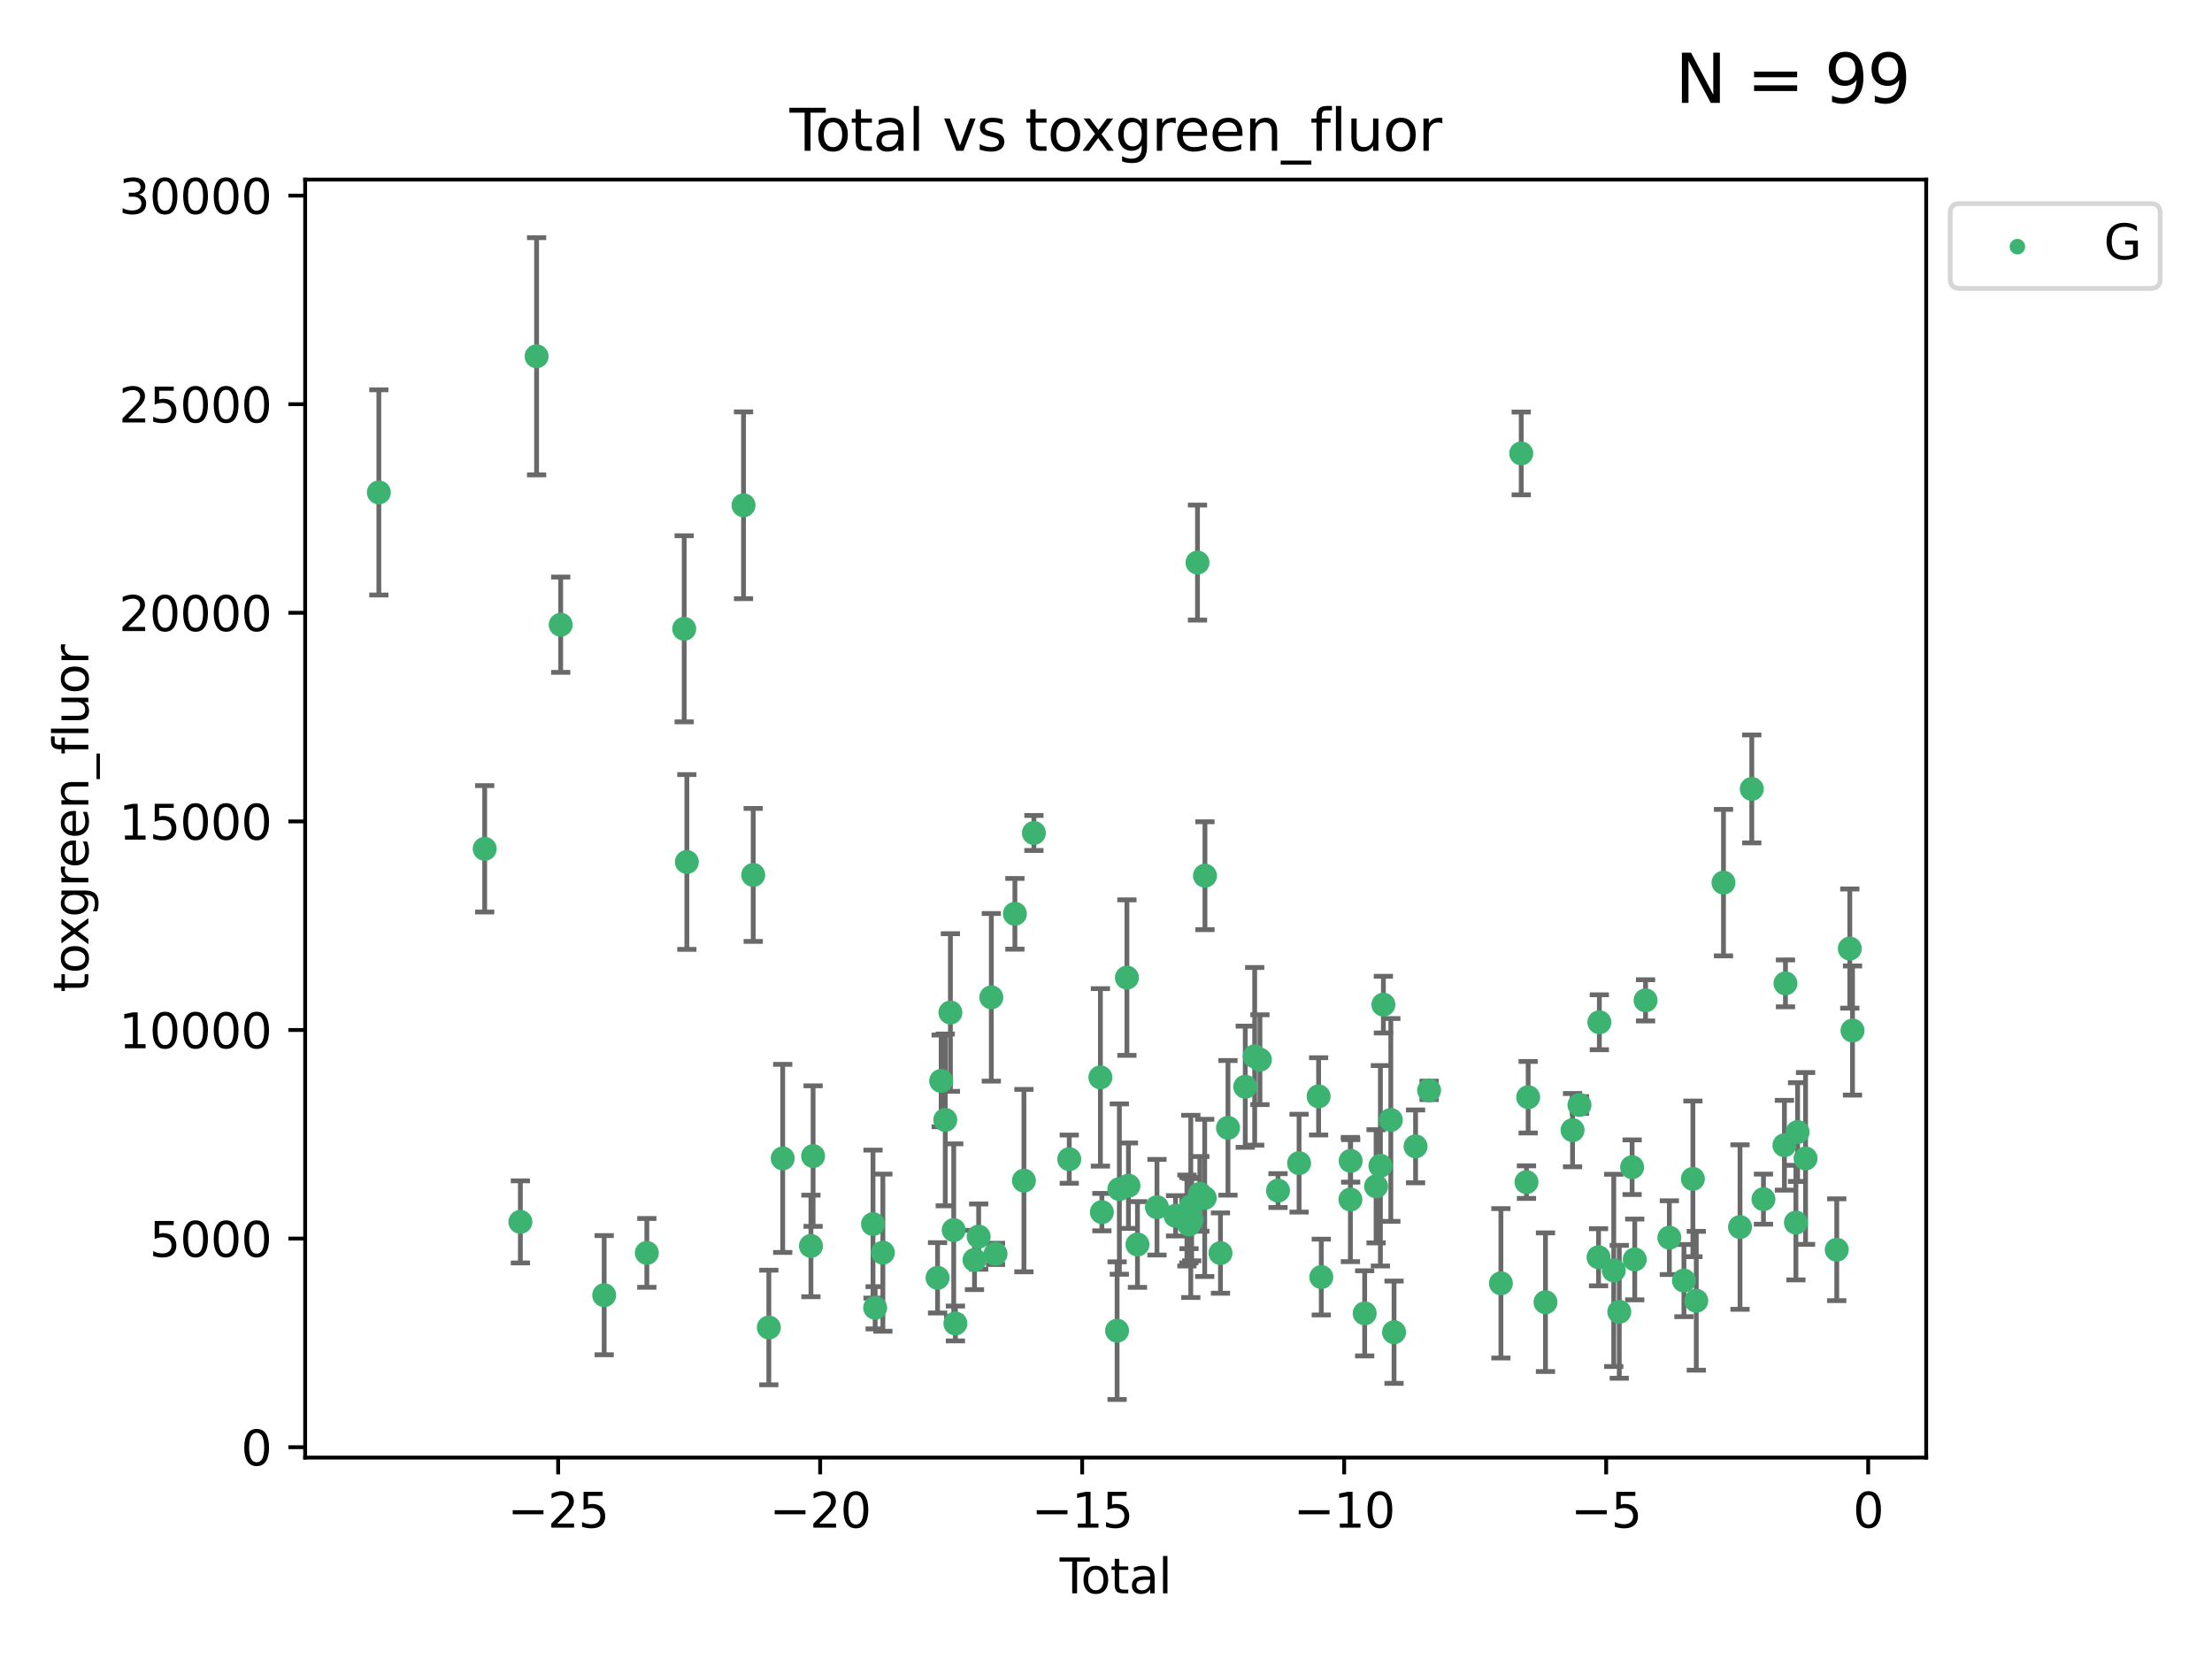<?xml version="1.0" encoding="utf-8" standalone="no"?>
<!DOCTYPE svg PUBLIC "-//W3C//DTD SVG 1.1//EN"
  "http://www.w3.org/Graphics/SVG/1.1/DTD/svg11.dtd">
<svg xmlns:xlink="http://www.w3.org/1999/xlink" width="460.8pt" height="345.6pt" viewBox="0 0 460.8 345.6" xmlns="http://www.w3.org/2000/svg" version="1.1">
 <defs>
  <style type="text/css">*{stroke-linejoin: round; stroke-linecap: butt}</style>
 </defs>
 <g id="figure_1">
  <g id="patch_1">
   <path d="M 0 345.6 
L 460.8 345.6 
L 460.8 0 
L 0 0 
z
" style="fill: #ffffff"/>
  </g>
  <g id="axes_1">
   <g id="patch_2">
    <path d="M 63.571 303.64 
L 401.26 303.64 
L 401.26 37.411 
L 63.571 37.411 
z
" style="fill: #ffffff"/>
   </g>
   <g id="PathCollection_1">
    <defs>
     <path id="mc245f1f572" d="M 0 1.118 
C 0.297 1.118 0.581 1 0.791 0.791 
C 1 0.581 1.118 0.297 1.118 0 
C 1.118 -0.297 1 -0.581 0.791 -0.791 
C 0.581 -1 0.297 -1.118 0 -1.118 
C -0.297 -1.118 -0.581 -1 -0.791 -0.791 
C -1 -0.581 -1.118 -0.297 -1.118 0 
C -1.118 0.297 -1 0.581 -0.791 0.791 
C -0.581 1 -0.297 1.118 0 1.118 
z
" style="stroke: #3cb371"/>
    </defs>
    <g clip-path="url(#pcfd3b07830)">
     <use xlink:href="#mc245f1f572" x="78.921" y="102.577" style="fill: #3cb371; stroke: #3cb371"/>
     <use xlink:href="#mc245f1f572" x="100.97" y="176.824" style="fill: #3cb371; stroke: #3cb371"/>
     <use xlink:href="#mc245f1f572" x="108.403" y="254.542" style="fill: #3cb371; stroke: #3cb371"/>
     <use xlink:href="#mc245f1f572" x="111.784" y="74.222" style="fill: #3cb371; stroke: #3cb371"/>
     <use xlink:href="#mc245f1f572" x="116.805" y="130.141" style="fill: #3cb371; stroke: #3cb371"/>
     <use xlink:href="#mc245f1f572" x="125.862" y="269.807" style="fill: #3cb371; stroke: #3cb371"/>
     <use xlink:href="#mc245f1f572" x="134.747" y="260.999" style="fill: #3cb371; stroke: #3cb371"/>
     <use xlink:href="#mc245f1f572" x="142.528" y="130.99" style="fill: #3cb371; stroke: #3cb371"/>
     <use xlink:href="#mc245f1f572" x="143.081" y="179.562" style="fill: #3cb371; stroke: #3cb371"/>
     <use xlink:href="#mc245f1f572" x="154.892" y="105.261" style="fill: #3cb371; stroke: #3cb371"/>
     <use xlink:href="#mc245f1f572" x="156.908" y="182.262" style="fill: #3cb371; stroke: #3cb371"/>
     <use xlink:href="#mc245f1f572" x="160.163" y="276.54" style="fill: #3cb371; stroke: #3cb371"/>
     <use xlink:href="#mc245f1f572" x="163.052" y="241.316" style="fill: #3cb371; stroke: #3cb371"/>
     <use xlink:href="#mc245f1f572" x="168.934" y="259.555" style="fill: #3cb371; stroke: #3cb371"/>
     <use xlink:href="#mc245f1f572" x="169.384" y="240.832" style="fill: #3cb371; stroke: #3cb371"/>
     <use xlink:href="#mc245f1f572" x="181.862" y="254.999" style="fill: #3cb371; stroke: #3cb371"/>
     <use xlink:href="#mc245f1f572" x="182.308" y="272.432" style="fill: #3cb371; stroke: #3cb371"/>
     <use xlink:href="#mc245f1f572" x="183.916" y="260.949" style="fill: #3cb371; stroke: #3cb371"/>
     <use xlink:href="#mc245f1f572" x="195.31" y="266.194" style="fill: #3cb371; stroke: #3cb371"/>
     <use xlink:href="#mc245f1f572" x="196.06" y="225.173" style="fill: #3cb371; stroke: #3cb371"/>
     <use xlink:href="#mc245f1f572" x="196.916" y="233.299" style="fill: #3cb371; stroke: #3cb371"/>
     <use xlink:href="#mc245f1f572" x="197.988" y="210.925" style="fill: #3cb371; stroke: #3cb371"/>
     <use xlink:href="#mc245f1f572" x="198.676" y="256.248" style="fill: #3cb371; stroke: #3cb371"/>
     <use xlink:href="#mc245f1f572" x="199.028" y="275.704" style="fill: #3cb371; stroke: #3cb371"/>
     <use xlink:href="#mc245f1f572" x="203.006" y="262.473" style="fill: #3cb371; stroke: #3cb371"/>
     <use xlink:href="#mc245f1f572" x="203.874" y="257.608" style="fill: #3cb371; stroke: #3cb371"/>
     <use xlink:href="#mc245f1f572" x="206.509" y="207.761" style="fill: #3cb371; stroke: #3cb371"/>
     <use xlink:href="#mc245f1f572" x="207.386" y="261.202" style="fill: #3cb371; stroke: #3cb371"/>
     <use xlink:href="#mc245f1f572" x="211.423" y="190.364" style="fill: #3cb371; stroke: #3cb371"/>
     <use xlink:href="#mc245f1f572" x="213.302" y="245.942" style="fill: #3cb371; stroke: #3cb371"/>
     <use xlink:href="#mc245f1f572" x="215.382" y="173.521" style="fill: #3cb371; stroke: #3cb371"/>
     <use xlink:href="#mc245f1f572" x="222.745" y="241.473" style="fill: #3cb371; stroke: #3cb371"/>
     <use xlink:href="#mc245f1f572" x="229.232" y="224.436" style="fill: #3cb371; stroke: #3cb371"/>
     <use xlink:href="#mc245f1f572" x="229.544" y="252.506" style="fill: #3cb371; stroke: #3cb371"/>
     <use xlink:href="#mc245f1f572" x="232.711" y="277.202" style="fill: #3cb371; stroke: #3cb371"/>
     <use xlink:href="#mc245f1f572" x="233.185" y="247.705" style="fill: #3cb371; stroke: #3cb371"/>
     <use xlink:href="#mc245f1f572" x="234.756" y="203.653" style="fill: #3cb371; stroke: #3cb371"/>
     <use xlink:href="#mc245f1f572" x="235.078" y="247.001" style="fill: #3cb371; stroke: #3cb371"/>
     <use xlink:href="#mc245f1f572" x="236.957" y="259.249" style="fill: #3cb371; stroke: #3cb371"/>
     <use xlink:href="#mc245f1f572" x="241.018" y="251.484" style="fill: #3cb371; stroke: #3cb371"/>
     <use xlink:href="#mc245f1f572" x="244.893" y="253.272" style="fill: #3cb371; stroke: #3cb371"/>
     <use xlink:href="#mc245f1f572" x="247.259" y="254.257" style="fill: #3cb371; stroke: #3cb371"/>
     <use xlink:href="#mc245f1f572" x="247.661" y="254.192" style="fill: #3cb371; stroke: #3cb371"/>
     <use xlink:href="#mc245f1f572" x="247.693" y="255.09" style="fill: #3cb371; stroke: #3cb371"/>
     <use xlink:href="#mc245f1f572" x="248.062" y="251.316" style="fill: #3cb371; stroke: #3cb371"/>
     <use xlink:href="#mc245f1f572" x="248.245" y="254.08" style="fill: #3cb371; stroke: #3cb371"/>
     <use xlink:href="#mc245f1f572" x="249.459" y="117.192" style="fill: #3cb371; stroke: #3cb371"/>
     <use xlink:href="#mc245f1f572" x="249.95" y="248.708" style="fill: #3cb371; stroke: #3cb371"/>
     <use xlink:href="#mc245f1f572" x="250.963" y="249.546" style="fill: #3cb371; stroke: #3cb371"/>
     <use xlink:href="#mc245f1f572" x="251.016" y="182.425" style="fill: #3cb371; stroke: #3cb371"/>
     <use xlink:href="#mc245f1f572" x="254.247" y="261.04" style="fill: #3cb371; stroke: #3cb371"/>
     <use xlink:href="#mc245f1f572" x="255.811" y="234.948" style="fill: #3cb371; stroke: #3cb371"/>
     <use xlink:href="#mc245f1f572" x="259.411" y="226.386" style="fill: #3cb371; stroke: #3cb371"/>
     <use xlink:href="#mc245f1f572" x="261.373" y="220.051" style="fill: #3cb371; stroke: #3cb371"/>
     <use xlink:href="#mc245f1f572" x="262.465" y="220.756" style="fill: #3cb371; stroke: #3cb371"/>
     <use xlink:href="#mc245f1f572" x="266.233" y="248.021" style="fill: #3cb371; stroke: #3cb371"/>
     <use xlink:href="#mc245f1f572" x="270.623" y="242.305" style="fill: #3cb371; stroke: #3cb371"/>
     <use xlink:href="#mc245f1f572" x="274.691" y="228.392" style="fill: #3cb371; stroke: #3cb371"/>
     <use xlink:href="#mc245f1f572" x="275.249" y="266.035" style="fill: #3cb371; stroke: #3cb371"/>
     <use xlink:href="#mc245f1f572" x="281.314" y="249.881" style="fill: #3cb371; stroke: #3cb371"/>
     <use xlink:href="#mc245f1f572" x="281.37" y="241.835" style="fill: #3cb371; stroke: #3cb371"/>
     <use xlink:href="#mc245f1f572" x="284.288" y="273.594" style="fill: #3cb371; stroke: #3cb371"/>
     <use xlink:href="#mc245f1f572" x="286.668" y="247.13" style="fill: #3cb371; stroke: #3cb371"/>
     <use xlink:href="#mc245f1f572" x="287.563" y="242.854" style="fill: #3cb371; stroke: #3cb371"/>
     <use xlink:href="#mc245f1f572" x="288.185" y="209.28" style="fill: #3cb371; stroke: #3cb371"/>
     <use xlink:href="#mc245f1f572" x="289.732" y="233.303" style="fill: #3cb371; stroke: #3cb371"/>
     <use xlink:href="#mc245f1f572" x="290.404" y="277.524" style="fill: #3cb371; stroke: #3cb371"/>
     <use xlink:href="#mc245f1f572" x="294.889" y="238.811" style="fill: #3cb371; stroke: #3cb371"/>
     <use xlink:href="#mc245f1f572" x="297.709" y="227.144" style="fill: #3cb371; stroke: #3cb371"/>
     <use xlink:href="#mc245f1f572" x="312.667" y="267.34" style="fill: #3cb371; stroke: #3cb371"/>
     <use xlink:href="#mc245f1f572" x="316.9" y="94.456" style="fill: #3cb371; stroke: #3cb371"/>
     <use xlink:href="#mc245f1f572" x="317.99" y="246.257" style="fill: #3cb371; stroke: #3cb371"/>
     <use xlink:href="#mc245f1f572" x="318.344" y="228.567" style="fill: #3cb371; stroke: #3cb371"/>
     <use xlink:href="#mc245f1f572" x="321.952" y="271.275" style="fill: #3cb371; stroke: #3cb371"/>
     <use xlink:href="#mc245f1f572" x="327.59" y="235.428" style="fill: #3cb371; stroke: #3cb371"/>
     <use xlink:href="#mc245f1f572" x="329.03" y="230.183" style="fill: #3cb371; stroke: #3cb371"/>
     <use xlink:href="#mc245f1f572" x="333.006" y="261.91" style="fill: #3cb371; stroke: #3cb371"/>
     <use xlink:href="#mc245f1f572" x="333.175" y="212.953" style="fill: #3cb371; stroke: #3cb371"/>
     <use xlink:href="#mc245f1f572" x="336.174" y="264.646" style="fill: #3cb371; stroke: #3cb371"/>
     <use xlink:href="#mc245f1f572" x="337.324" y="273.269" style="fill: #3cb371; stroke: #3cb371"/>
     <use xlink:href="#mc245f1f572" x="340" y="243.148" style="fill: #3cb371; stroke: #3cb371"/>
     <use xlink:href="#mc245f1f572" x="340.547" y="262.364" style="fill: #3cb371; stroke: #3cb371"/>
     <use xlink:href="#mc245f1f572" x="342.799" y="208.386" style="fill: #3cb371; stroke: #3cb371"/>
     <use xlink:href="#mc245f1f572" x="347.754" y="257.827" style="fill: #3cb371; stroke: #3cb371"/>
     <use xlink:href="#mc245f1f572" x="350.793" y="266.766" style="fill: #3cb371; stroke: #3cb371"/>
     <use xlink:href="#mc245f1f572" x="352.661" y="245.575" style="fill: #3cb371; stroke: #3cb371"/>
     <use xlink:href="#mc245f1f572" x="353.367" y="270.971" style="fill: #3cb371; stroke: #3cb371"/>
     <use xlink:href="#mc245f1f572" x="359.035" y="183.867" style="fill: #3cb371; stroke: #3cb371"/>
     <use xlink:href="#mc245f1f572" x="362.477" y="255.618" style="fill: #3cb371; stroke: #3cb371"/>
     <use xlink:href="#mc245f1f572" x="364.927" y="164.348" style="fill: #3cb371; stroke: #3cb371"/>
     <use xlink:href="#mc245f1f572" x="367.362" y="249.803" style="fill: #3cb371; stroke: #3cb371"/>
     <use xlink:href="#mc245f1f572" x="371.724" y="238.57" style="fill: #3cb371; stroke: #3cb371"/>
     <use xlink:href="#mc245f1f572" x="371.943" y="204.853" style="fill: #3cb371; stroke: #3cb371"/>
     <use xlink:href="#mc245f1f572" x="374.121" y="254.691" style="fill: #3cb371; stroke: #3cb371"/>
     <use xlink:href="#mc245f1f572" x="374.472" y="235.831" style="fill: #3cb371; stroke: #3cb371"/>
     <use xlink:href="#mc245f1f572" x="376.13" y="241.328" style="fill: #3cb371; stroke: #3cb371"/>
     <use xlink:href="#mc245f1f572" x="382.629" y="260.339" style="fill: #3cb371; stroke: #3cb371"/>
     <use xlink:href="#mc245f1f572" x="385.345" y="197.604" style="fill: #3cb371; stroke: #3cb371"/>
     <use xlink:href="#mc245f1f572" x="385.911" y="214.676" style="fill: #3cb371; stroke: #3cb371"/>
    </g>
   </g>
   <g id="matplotlib.axis_1">
    <g id="xtick_1">
     <g id="line2d_1">
      <defs>
       <path id="mdb335fdc88" d="M 0 0 
L 0 3.5 
" style="stroke: #000000; stroke-width: 0.8"/>
      </defs>
      <g>
       <use xlink:href="#mdb335fdc88" x="116.273" y="303.64" style="stroke: #000000; stroke-width: 0.8"/>
      </g>
     </g>
     <g id="text_1">
      <!-- −25 -->
      <g transform="translate(105.721 318.238)scale(0.1 -0.1)">
       <defs>
        <path id="DejaVuSans-2212" d="M 678 2272 
L 4684 2272 
L 4684 1741 
L 678 1741 
L 678 2272 
z
" transform="scale(0.016)"/>
        <path id="DejaVuSans-32" d="M 1228 531 
L 3431 531 
L 3431 0 
L 469 0 
L 469 531 
Q 828 903 1448 1529 
Q 2069 2156 2228 2338 
Q 2531 2678 2651 2914 
Q 2772 3150 2772 3378 
Q 2772 3750 2511 3984 
Q 2250 4219 1831 4219 
Q 1534 4219 1204 4116 
Q 875 4013 500 3803 
L 500 4441 
Q 881 4594 1212 4672 
Q 1544 4750 1819 4750 
Q 2544 4750 2975 4387 
Q 3406 4025 3406 3419 
Q 3406 3131 3298 2873 
Q 3191 2616 2906 2266 
Q 2828 2175 2409 1742 
Q 1991 1309 1228 531 
z
" transform="scale(0.016)"/>
        <path id="DejaVuSans-35" d="M 691 4666 
L 3169 4666 
L 3169 4134 
L 1269 4134 
L 1269 2991 
Q 1406 3038 1543 3061 
Q 1681 3084 1819 3084 
Q 2600 3084 3056 2656 
Q 3513 2228 3513 1497 
Q 3513 744 3044 326 
Q 2575 -91 1722 -91 
Q 1428 -91 1123 -41 
Q 819 9 494 109 
L 494 744 
Q 775 591 1075 516 
Q 1375 441 1709 441 
Q 2250 441 2565 725 
Q 2881 1009 2881 1497 
Q 2881 1984 2565 2268 
Q 2250 2553 1709 2553 
Q 1456 2553 1204 2497 
Q 953 2441 691 2322 
L 691 4666 
z
" transform="scale(0.016)"/>
       </defs>
       <use xlink:href="#DejaVuSans-2212"/>
       <use xlink:href="#DejaVuSans-32" x="83.789"/>
       <use xlink:href="#DejaVuSans-35" x="147.412"/>
      </g>
     </g>
    </g>
    <g id="xtick_2">
     <g id="line2d_2">
      <g>
       <use xlink:href="#mdb335fdc88" x="170.854" y="303.64" style="stroke: #000000; stroke-width: 0.8"/>
      </g>
     </g>
     <g id="text_2">
      <!-- −20 -->
      <g transform="translate(160.302 318.238)scale(0.1 -0.1)">
       <defs>
        <path id="DejaVuSans-30" d="M 2034 4250 
Q 1547 4250 1301 3770 
Q 1056 3291 1056 2328 
Q 1056 1369 1301 889 
Q 1547 409 2034 409 
Q 2525 409 2770 889 
Q 3016 1369 3016 2328 
Q 3016 3291 2770 3770 
Q 2525 4250 2034 4250 
z
M 2034 4750 
Q 2819 4750 3233 4129 
Q 3647 3509 3647 2328 
Q 3647 1150 3233 529 
Q 2819 -91 2034 -91 
Q 1250 -91 836 529 
Q 422 1150 422 2328 
Q 422 3509 836 4129 
Q 1250 4750 2034 4750 
z
" transform="scale(0.016)"/>
       </defs>
       <use xlink:href="#DejaVuSans-2212"/>
       <use xlink:href="#DejaVuSans-32" x="83.789"/>
       <use xlink:href="#DejaVuSans-30" x="147.412"/>
      </g>
     </g>
    </g>
    <g id="xtick_3">
     <g id="line2d_3">
      <g>
       <use xlink:href="#mdb335fdc88" x="225.434" y="303.64" style="stroke: #000000; stroke-width: 0.8"/>
      </g>
     </g>
     <g id="text_3">
      <!-- −15 -->
      <g transform="translate(214.882 318.238)scale(0.1 -0.1)">
       <defs>
        <path id="DejaVuSans-31" d="M 794 531 
L 1825 531 
L 1825 4091 
L 703 3866 
L 703 4441 
L 1819 4666 
L 2450 4666 
L 2450 531 
L 3481 531 
L 3481 0 
L 794 0 
L 794 531 
z
" transform="scale(0.016)"/>
       </defs>
       <use xlink:href="#DejaVuSans-2212"/>
       <use xlink:href="#DejaVuSans-31" x="83.789"/>
       <use xlink:href="#DejaVuSans-35" x="147.412"/>
      </g>
     </g>
    </g>
    <g id="xtick_4">
     <g id="line2d_4">
      <g>
       <use xlink:href="#mdb335fdc88" x="280.015" y="303.64" style="stroke: #000000; stroke-width: 0.8"/>
      </g>
     </g>
     <g id="text_4">
      <!-- −10 -->
      <g transform="translate(269.463 318.238)scale(0.1 -0.1)">
       <use xlink:href="#DejaVuSans-2212"/>
       <use xlink:href="#DejaVuSans-31" x="83.789"/>
       <use xlink:href="#DejaVuSans-30" x="147.412"/>
      </g>
     </g>
    </g>
    <g id="xtick_5">
     <g id="line2d_5">
      <g>
       <use xlink:href="#mdb335fdc88" x="334.595" y="303.64" style="stroke: #000000; stroke-width: 0.8"/>
      </g>
     </g>
     <g id="text_5">
      <!-- −5 -->
      <g transform="translate(327.224 318.238)scale(0.1 -0.1)">
       <use xlink:href="#DejaVuSans-2212"/>
       <use xlink:href="#DejaVuSans-35" x="83.789"/>
      </g>
     </g>
    </g>
    <g id="xtick_6">
     <g id="line2d_6">
      <g>
       <use xlink:href="#mdb335fdc88" x="389.176" y="303.64" style="stroke: #000000; stroke-width: 0.8"/>
      </g>
     </g>
     <g id="text_6">
      <!-- 0 -->
      <g transform="translate(385.995 318.238)scale(0.1 -0.1)">
       <use xlink:href="#DejaVuSans-30"/>
      </g>
     </g>
    </g>
    <g id="text_7">
     <!-- Total -->
     <g transform="translate(220.739 331.917)scale(0.1 -0.1)">
      <defs>
       <path id="DejaVuSans-54" d="M -19 4666 
L 3928 4666 
L 3928 4134 
L 2272 4134 
L 2272 0 
L 1638 0 
L 1638 4134 
L -19 4134 
L -19 4666 
z
" transform="scale(0.016)"/>
       <path id="DejaVuSans-6f" d="M 1959 3097 
Q 1497 3097 1228 2736 
Q 959 2375 959 1747 
Q 959 1119 1226 758 
Q 1494 397 1959 397 
Q 2419 397 2687 759 
Q 2956 1122 2956 1747 
Q 2956 2369 2687 2733 
Q 2419 3097 1959 3097 
z
M 1959 3584 
Q 2709 3584 3137 3096 
Q 3566 2609 3566 1747 
Q 3566 888 3137 398 
Q 2709 -91 1959 -91 
Q 1206 -91 779 398 
Q 353 888 353 1747 
Q 353 2609 779 3096 
Q 1206 3584 1959 3584 
z
" transform="scale(0.016)"/>
       <path id="DejaVuSans-74" d="M 1172 4494 
L 1172 3500 
L 2356 3500 
L 2356 3053 
L 1172 3053 
L 1172 1153 
Q 1172 725 1289 603 
Q 1406 481 1766 481 
L 2356 481 
L 2356 0 
L 1766 0 
Q 1100 0 847 248 
Q 594 497 594 1153 
L 594 3053 
L 172 3053 
L 172 3500 
L 594 3500 
L 594 4494 
L 1172 4494 
z
" transform="scale(0.016)"/>
       <path id="DejaVuSans-61" d="M 2194 1759 
Q 1497 1759 1228 1600 
Q 959 1441 959 1056 
Q 959 750 1161 570 
Q 1363 391 1709 391 
Q 2188 391 2477 730 
Q 2766 1069 2766 1631 
L 2766 1759 
L 2194 1759 
z
M 3341 1997 
L 3341 0 
L 2766 0 
L 2766 531 
Q 2569 213 2275 61 
Q 1981 -91 1556 -91 
Q 1019 -91 701 211 
Q 384 513 384 1019 
Q 384 1609 779 1909 
Q 1175 2209 1959 2209 
L 2766 2209 
L 2766 2266 
Q 2766 2663 2505 2880 
Q 2244 3097 1772 3097 
Q 1472 3097 1187 3025 
Q 903 2953 641 2809 
L 641 3341 
Q 956 3463 1253 3523 
Q 1550 3584 1831 3584 
Q 2591 3584 2966 3190 
Q 3341 2797 3341 1997 
z
" transform="scale(0.016)"/>
       <path id="DejaVuSans-6c" d="M 603 4863 
L 1178 4863 
L 1178 0 
L 603 0 
L 603 4863 
z
" transform="scale(0.016)"/>
      </defs>
      <use xlink:href="#DejaVuSans-54"/>
      <use xlink:href="#DejaVuSans-6f" x="44.084"/>
      <use xlink:href="#DejaVuSans-74" x="105.266"/>
      <use xlink:href="#DejaVuSans-61" x="144.475"/>
      <use xlink:href="#DejaVuSans-6c" x="205.754"/>
     </g>
    </g>
   </g>
   <g id="matplotlib.axis_2">
    <g id="ytick_1">
     <g id="line2d_7">
      <defs>
       <path id="mbd1335057a" d="M 0 0 
L -3.5 0 
" style="stroke: #000000; stroke-width: 0.8"/>
      </defs>
      <g>
       <use xlink:href="#mbd1335057a" x="63.571" y="301.475" style="stroke: #000000; stroke-width: 0.8"/>
      </g>
     </g>
     <g id="text_8">
      <!-- 0 -->
      <g transform="translate(50.209 305.274)scale(0.1 -0.1)">
       <use xlink:href="#DejaVuSans-30"/>
      </g>
     </g>
    </g>
    <g id="ytick_2">
     <g id="line2d_8">
      <g>
       <use xlink:href="#mbd1335057a" x="63.571" y="258.021" style="stroke: #000000; stroke-width: 0.8"/>
      </g>
     </g>
     <g id="text_9">
      <!-- 5000 -->
      <g transform="translate(31.121 261.82)scale(0.1 -0.1)">
       <use xlink:href="#DejaVuSans-35"/>
       <use xlink:href="#DejaVuSans-30" x="63.623"/>
       <use xlink:href="#DejaVuSans-30" x="127.246"/>
       <use xlink:href="#DejaVuSans-30" x="190.869"/>
      </g>
     </g>
    </g>
    <g id="ytick_3">
     <g id="line2d_9">
      <g>
       <use xlink:href="#mbd1335057a" x="63.571" y="214.567" style="stroke: #000000; stroke-width: 0.8"/>
      </g>
     </g>
     <g id="text_10">
      <!-- 10000 -->
      <g transform="translate(24.759 218.366)scale(0.1 -0.1)">
       <use xlink:href="#DejaVuSans-31"/>
       <use xlink:href="#DejaVuSans-30" x="63.623"/>
       <use xlink:href="#DejaVuSans-30" x="127.246"/>
       <use xlink:href="#DejaVuSans-30" x="190.869"/>
       <use xlink:href="#DejaVuSans-30" x="254.492"/>
      </g>
     </g>
    </g>
    <g id="ytick_4">
     <g id="line2d_10">
      <g>
       <use xlink:href="#mbd1335057a" x="63.571" y="171.113" style="stroke: #000000; stroke-width: 0.8"/>
      </g>
     </g>
     <g id="text_11">
      <!-- 15000 -->
      <g transform="translate(24.759 174.912)scale(0.1 -0.1)">
       <use xlink:href="#DejaVuSans-31"/>
       <use xlink:href="#DejaVuSans-35" x="63.623"/>
       <use xlink:href="#DejaVuSans-30" x="127.246"/>
       <use xlink:href="#DejaVuSans-30" x="190.869"/>
       <use xlink:href="#DejaVuSans-30" x="254.492"/>
      </g>
     </g>
    </g>
    <g id="ytick_5">
     <g id="line2d_11">
      <g>
       <use xlink:href="#mbd1335057a" x="63.571" y="127.659" style="stroke: #000000; stroke-width: 0.8"/>
      </g>
     </g>
     <g id="text_12">
      <!-- 20000 -->
      <g transform="translate(24.759 131.459)scale(0.1 -0.1)">
       <use xlink:href="#DejaVuSans-32"/>
       <use xlink:href="#DejaVuSans-30" x="63.623"/>
       <use xlink:href="#DejaVuSans-30" x="127.246"/>
       <use xlink:href="#DejaVuSans-30" x="190.869"/>
       <use xlink:href="#DejaVuSans-30" x="254.492"/>
      </g>
     </g>
    </g>
    <g id="ytick_6">
     <g id="line2d_12">
      <g>
       <use xlink:href="#mbd1335057a" x="63.571" y="84.206" style="stroke: #000000; stroke-width: 0.8"/>
      </g>
     </g>
     <g id="text_13">
      <!-- 25000 -->
      <g transform="translate(24.759 88.005)scale(0.1 -0.1)">
       <use xlink:href="#DejaVuSans-32"/>
       <use xlink:href="#DejaVuSans-35" x="63.623"/>
       <use xlink:href="#DejaVuSans-30" x="127.246"/>
       <use xlink:href="#DejaVuSans-30" x="190.869"/>
       <use xlink:href="#DejaVuSans-30" x="254.492"/>
      </g>
     </g>
    </g>
    <g id="ytick_7">
     <g id="line2d_13">
      <g>
       <use xlink:href="#mbd1335057a" x="63.571" y="40.752" style="stroke: #000000; stroke-width: 0.8"/>
      </g>
     </g>
     <g id="text_14">
      <!-- 30000 -->
      <g transform="translate(24.759 44.551)scale(0.1 -0.1)">
       <defs>
        <path id="DejaVuSans-33" d="M 2597 2516 
Q 3050 2419 3304 2112 
Q 3559 1806 3559 1356 
Q 3559 666 3084 287 
Q 2609 -91 1734 -91 
Q 1441 -91 1130 -33 
Q 819 25 488 141 
L 488 750 
Q 750 597 1062 519 
Q 1375 441 1716 441 
Q 2309 441 2620 675 
Q 2931 909 2931 1356 
Q 2931 1769 2642 2001 
Q 2353 2234 1838 2234 
L 1294 2234 
L 1294 2753 
L 1863 2753 
Q 2328 2753 2575 2939 
Q 2822 3125 2822 3475 
Q 2822 3834 2567 4026 
Q 2313 4219 1838 4219 
Q 1578 4219 1281 4162 
Q 984 4106 628 3988 
L 628 4550 
Q 988 4650 1302 4700 
Q 1616 4750 1894 4750 
Q 2613 4750 3031 4423 
Q 3450 4097 3450 3541 
Q 3450 3153 3228 2886 
Q 3006 2619 2597 2516 
z
" transform="scale(0.016)"/>
       </defs>
       <use xlink:href="#DejaVuSans-33"/>
       <use xlink:href="#DejaVuSans-30" x="63.623"/>
       <use xlink:href="#DejaVuSans-30" x="127.246"/>
       <use xlink:href="#DejaVuSans-30" x="190.869"/>
       <use xlink:href="#DejaVuSans-30" x="254.492"/>
      </g>
     </g>
    </g>
    <g id="text_15">
     <!-- toxgreen_fluor -->
     <g transform="translate(18.401 206.72)rotate(-90)scale(0.1 -0.1)">
      <defs>
       <path id="DejaVuSans-78" d="M 3513 3500 
L 2247 1797 
L 3578 0 
L 2900 0 
L 1881 1375 
L 863 0 
L 184 0 
L 1544 1831 
L 300 3500 
L 978 3500 
L 1906 2253 
L 2834 3500 
L 3513 3500 
z
" transform="scale(0.016)"/>
       <path id="DejaVuSans-67" d="M 2906 1791 
Q 2906 2416 2648 2759 
Q 2391 3103 1925 3103 
Q 1463 3103 1205 2759 
Q 947 2416 947 1791 
Q 947 1169 1205 825 
Q 1463 481 1925 481 
Q 2391 481 2648 825 
Q 2906 1169 2906 1791 
z
M 3481 434 
Q 3481 -459 3084 -895 
Q 2688 -1331 1869 -1331 
Q 1566 -1331 1297 -1286 
Q 1028 -1241 775 -1147 
L 775 -588 
Q 1028 -725 1275 -790 
Q 1522 -856 1778 -856 
Q 2344 -856 2625 -561 
Q 2906 -266 2906 331 
L 2906 616 
Q 2728 306 2450 153 
Q 2172 0 1784 0 
Q 1141 0 747 490 
Q 353 981 353 1791 
Q 353 2603 747 3093 
Q 1141 3584 1784 3584 
Q 2172 3584 2450 3431 
Q 2728 3278 2906 2969 
L 2906 3500 
L 3481 3500 
L 3481 434 
z
" transform="scale(0.016)"/>
       <path id="DejaVuSans-72" d="M 2631 2963 
Q 2534 3019 2420 3045 
Q 2306 3072 2169 3072 
Q 1681 3072 1420 2755 
Q 1159 2438 1159 1844 
L 1159 0 
L 581 0 
L 581 3500 
L 1159 3500 
L 1159 2956 
Q 1341 3275 1631 3429 
Q 1922 3584 2338 3584 
Q 2397 3584 2469 3576 
Q 2541 3569 2628 3553 
L 2631 2963 
z
" transform="scale(0.016)"/>
       <path id="DejaVuSans-65" d="M 3597 1894 
L 3597 1613 
L 953 1613 
Q 991 1019 1311 708 
Q 1631 397 2203 397 
Q 2534 397 2845 478 
Q 3156 559 3463 722 
L 3463 178 
Q 3153 47 2828 -22 
Q 2503 -91 2169 -91 
Q 1331 -91 842 396 
Q 353 884 353 1716 
Q 353 2575 817 3079 
Q 1281 3584 2069 3584 
Q 2775 3584 3186 3129 
Q 3597 2675 3597 1894 
z
M 3022 2063 
Q 3016 2534 2758 2815 
Q 2500 3097 2075 3097 
Q 1594 3097 1305 2825 
Q 1016 2553 972 2059 
L 3022 2063 
z
" transform="scale(0.016)"/>
       <path id="DejaVuSans-6e" d="M 3513 2113 
L 3513 0 
L 2938 0 
L 2938 2094 
Q 2938 2591 2744 2837 
Q 2550 3084 2163 3084 
Q 1697 3084 1428 2787 
Q 1159 2491 1159 1978 
L 1159 0 
L 581 0 
L 581 3500 
L 1159 3500 
L 1159 2956 
Q 1366 3272 1645 3428 
Q 1925 3584 2291 3584 
Q 2894 3584 3203 3211 
Q 3513 2838 3513 2113 
z
" transform="scale(0.016)"/>
       <path id="DejaVuSans-5f" d="M 3263 -1063 
L 3263 -1509 
L -63 -1509 
L -63 -1063 
L 3263 -1063 
z
" transform="scale(0.016)"/>
       <path id="DejaVuSans-66" d="M 2375 4863 
L 2375 4384 
L 1825 4384 
Q 1516 4384 1395 4259 
Q 1275 4134 1275 3809 
L 1275 3500 
L 2222 3500 
L 2222 3053 
L 1275 3053 
L 1275 0 
L 697 0 
L 697 3053 
L 147 3053 
L 147 3500 
L 697 3500 
L 697 3744 
Q 697 4328 969 4595 
Q 1241 4863 1831 4863 
L 2375 4863 
z
" transform="scale(0.016)"/>
       <path id="DejaVuSans-75" d="M 544 1381 
L 544 3500 
L 1119 3500 
L 1119 1403 
Q 1119 906 1312 657 
Q 1506 409 1894 409 
Q 2359 409 2629 706 
Q 2900 1003 2900 1516 
L 2900 3500 
L 3475 3500 
L 3475 0 
L 2900 0 
L 2900 538 
Q 2691 219 2414 64 
Q 2138 -91 1772 -91 
Q 1169 -91 856 284 
Q 544 659 544 1381 
z
M 1991 3584 
L 1991 3584 
z
" transform="scale(0.016)"/>
      </defs>
      <use xlink:href="#DejaVuSans-74"/>
      <use xlink:href="#DejaVuSans-6f" x="39.209"/>
      <use xlink:href="#DejaVuSans-78" x="97.266"/>
      <use xlink:href="#DejaVuSans-67" x="156.445"/>
      <use xlink:href="#DejaVuSans-72" x="219.922"/>
      <use xlink:href="#DejaVuSans-65" x="258.785"/>
      <use xlink:href="#DejaVuSans-65" x="320.309"/>
      <use xlink:href="#DejaVuSans-6e" x="381.832"/>
      <use xlink:href="#DejaVuSans-5f" x="445.211"/>
      <use xlink:href="#DejaVuSans-66" x="495.211"/>
      <use xlink:href="#DejaVuSans-6c" x="530.416"/>
      <use xlink:href="#DejaVuSans-75" x="558.199"/>
      <use xlink:href="#DejaVuSans-6f" x="621.578"/>
      <use xlink:href="#DejaVuSans-72" x="682.76"/>
     </g>
    </g>
   </g>
   <g id="LineCollection_1">
    <path d="M 78.921 123.948 
L 78.921 81.205 
" clip-path="url(#pcfd3b07830)" style="fill: none; stroke: #696969"/>
    <path d="M 100.97 189.991 
L 100.97 163.658 
" clip-path="url(#pcfd3b07830)" style="fill: none; stroke: #696969"/>
    <path d="M 108.403 263.095 
L 108.403 245.99 
" clip-path="url(#pcfd3b07830)" style="fill: none; stroke: #696969"/>
    <path d="M 111.784 98.932 
L 111.784 49.513 
" clip-path="url(#pcfd3b07830)" style="fill: none; stroke: #696969"/>
    <path d="M 116.805 140.069 
L 116.805 120.214 
" clip-path="url(#pcfd3b07830)" style="fill: none; stroke: #696969"/>
    <path d="M 125.862 282.218 
L 125.862 257.396 
" clip-path="url(#pcfd3b07830)" style="fill: none; stroke: #696969"/>
    <path d="M 134.747 268.166 
L 134.747 253.832 
" clip-path="url(#pcfd3b07830)" style="fill: none; stroke: #696969"/>
    <path d="M 142.528 150.375 
L 142.528 111.606 
" clip-path="url(#pcfd3b07830)" style="fill: none; stroke: #696969"/>
    <path d="M 143.081 197.768 
L 143.081 161.357 
" clip-path="url(#pcfd3b07830)" style="fill: none; stroke: #696969"/>
    <path d="M 154.892 124.715 
L 154.892 85.807 
" clip-path="url(#pcfd3b07830)" style="fill: none; stroke: #696969"/>
    <path d="M 156.908 196.113 
L 156.908 168.411 
" clip-path="url(#pcfd3b07830)" style="fill: none; stroke: #696969"/>
    <path d="M 160.163 288.478 
L 160.163 264.601 
" clip-path="url(#pcfd3b07830)" style="fill: none; stroke: #696969"/>
    <path d="M 163.052 260.908 
L 163.052 221.724 
" clip-path="url(#pcfd3b07830)" style="fill: none; stroke: #696969"/>
    <path d="M 168.934 270.133 
L 168.934 248.977 
" clip-path="url(#pcfd3b07830)" style="fill: none; stroke: #696969"/>
    <path d="M 169.384 255.476 
L 169.384 226.188 
" clip-path="url(#pcfd3b07830)" style="fill: none; stroke: #696969"/>
    <path d="M 181.862 270.413 
L 181.862 239.585 
" clip-path="url(#pcfd3b07830)" style="fill: none; stroke: #696969"/>
    <path d="M 182.308 276.836 
L 182.308 268.028 
" clip-path="url(#pcfd3b07830)" style="fill: none; stroke: #696969"/>
    <path d="M 183.916 277.314 
L 183.916 244.584 
" clip-path="url(#pcfd3b07830)" style="fill: none; stroke: #696969"/>
    <path d="M 195.31 273.519 
L 195.31 258.868 
" clip-path="url(#pcfd3b07830)" style="fill: none; stroke: #696969"/>
    <path d="M 196.06 234.728 
L 196.06 215.619 
" clip-path="url(#pcfd3b07830)" style="fill: none; stroke: #696969"/>
    <path d="M 196.916 251.191 
L 196.916 215.407 
" clip-path="url(#pcfd3b07830)" style="fill: none; stroke: #696969"/>
    <path d="M 197.988 227.343 
L 197.988 194.508 
" clip-path="url(#pcfd3b07830)" style="fill: none; stroke: #696969"/>
    <path d="M 198.676 274.216 
L 198.676 238.28 
" clip-path="url(#pcfd3b07830)" style="fill: none; stroke: #696969"/>
    <path d="M 199.028 279.337 
L 199.028 272.071 
" clip-path="url(#pcfd3b07830)" style="fill: none; stroke: #696969"/>
    <path d="M 203.006 268.648 
L 203.006 256.298 
" clip-path="url(#pcfd3b07830)" style="fill: none; stroke: #696969"/>
    <path d="M 203.874 264.406 
L 203.874 250.811 
" clip-path="url(#pcfd3b07830)" style="fill: none; stroke: #696969"/>
    <path d="M 206.509 225.219 
L 206.509 190.303 
" clip-path="url(#pcfd3b07830)" style="fill: none; stroke: #696969"/>
    <path d="M 207.386 263.42 
L 207.386 258.984 
" clip-path="url(#pcfd3b07830)" style="fill: none; stroke: #696969"/>
    <path d="M 211.423 197.727 
L 211.423 183 
" clip-path="url(#pcfd3b07830)" style="fill: none; stroke: #696969"/>
    <path d="M 213.302 264.941 
L 213.302 226.944 
" clip-path="url(#pcfd3b07830)" style="fill: none; stroke: #696969"/>
    <path d="M 215.382 177.168 
L 215.382 169.875 
" clip-path="url(#pcfd3b07830)" style="fill: none; stroke: #696969"/>
    <path d="M 222.745 246.492 
L 222.745 236.454 
" clip-path="url(#pcfd3b07830)" style="fill: none; stroke: #696969"/>
    <path d="M 229.232 242.92 
L 229.232 205.951 
" clip-path="url(#pcfd3b07830)" style="fill: none; stroke: #696969"/>
    <path d="M 229.544 256.401 
L 229.544 248.611 
" clip-path="url(#pcfd3b07830)" style="fill: none; stroke: #696969"/>
    <path d="M 232.711 291.539 
L 232.711 262.866 
" clip-path="url(#pcfd3b07830)" style="fill: none; stroke: #696969"/>
    <path d="M 233.185 265.447 
L 233.185 229.962 
" clip-path="url(#pcfd3b07830)" style="fill: none; stroke: #696969"/>
    <path d="M 234.756 219.85 
L 234.756 187.455 
" clip-path="url(#pcfd3b07830)" style="fill: none; stroke: #696969"/>
    <path d="M 235.078 255.898 
L 235.078 238.104 
" clip-path="url(#pcfd3b07830)" style="fill: none; stroke: #696969"/>
    <path d="M 236.957 268.179 
L 236.957 250.319 
" clip-path="url(#pcfd3b07830)" style="fill: none; stroke: #696969"/>
    <path d="M 241.018 261.443 
L 241.018 241.524 
" clip-path="url(#pcfd3b07830)" style="fill: none; stroke: #696969"/>
    <path d="M 244.893 257.475 
L 244.893 249.069 
" clip-path="url(#pcfd3b07830)" style="fill: none; stroke: #696969"/>
    <path d="M 247.259 263.732 
L 247.259 244.783 
" clip-path="url(#pcfd3b07830)" style="fill: none; stroke: #696969"/>
    <path d="M 247.661 263.077 
L 247.661 245.307 
" clip-path="url(#pcfd3b07830)" style="fill: none; stroke: #696969"/>
    <path d="M 247.693 260.118 
L 247.693 250.062 
" clip-path="url(#pcfd3b07830)" style="fill: none; stroke: #696969"/>
    <path d="M 248.062 270.295 
L 248.062 232.337 
" clip-path="url(#pcfd3b07830)" style="fill: none; stroke: #696969"/>
    <path d="M 248.245 262.647 
L 248.245 245.513 
" clip-path="url(#pcfd3b07830)" style="fill: none; stroke: #696969"/>
    <path d="M 249.459 129.17 
L 249.459 105.213 
" clip-path="url(#pcfd3b07830)" style="fill: none; stroke: #696969"/>
    <path d="M 249.95 256.492 
L 249.95 240.924 
" clip-path="url(#pcfd3b07830)" style="fill: none; stroke: #696969"/>
    <path d="M 250.963 265.918 
L 250.963 233.174 
" clip-path="url(#pcfd3b07830)" style="fill: none; stroke: #696969"/>
    <path d="M 251.016 193.663 
L 251.016 171.187 
" clip-path="url(#pcfd3b07830)" style="fill: none; stroke: #696969"/>
    <path d="M 254.247 269.403 
L 254.247 252.676 
" clip-path="url(#pcfd3b07830)" style="fill: none; stroke: #696969"/>
    <path d="M 255.811 248.97 
L 255.811 220.926 
" clip-path="url(#pcfd3b07830)" style="fill: none; stroke: #696969"/>
    <path d="M 259.411 239.011 
L 259.411 213.762 
" clip-path="url(#pcfd3b07830)" style="fill: none; stroke: #696969"/>
    <path d="M 261.373 238.553 
L 261.373 201.549 
" clip-path="url(#pcfd3b07830)" style="fill: none; stroke: #696969"/>
    <path d="M 262.465 230.112 
L 262.465 211.399 
" clip-path="url(#pcfd3b07830)" style="fill: none; stroke: #696969"/>
    <path d="M 266.233 251.547 
L 266.233 244.494 
" clip-path="url(#pcfd3b07830)" style="fill: none; stroke: #696969"/>
    <path d="M 270.623 252.498 
L 270.623 232.112 
" clip-path="url(#pcfd3b07830)" style="fill: none; stroke: #696969"/>
    <path d="M 274.691 236.44 
L 274.691 220.343 
" clip-path="url(#pcfd3b07830)" style="fill: none; stroke: #696969"/>
    <path d="M 275.249 273.933 
L 275.249 258.137 
" clip-path="url(#pcfd3b07830)" style="fill: none; stroke: #696969"/>
    <path d="M 281.314 262.821 
L 281.314 236.942 
" clip-path="url(#pcfd3b07830)" style="fill: none; stroke: #696969"/>
    <path d="M 281.37 246.264 
L 281.37 237.407 
" clip-path="url(#pcfd3b07830)" style="fill: none; stroke: #696969"/>
    <path d="M 284.288 282.463 
L 284.288 264.724 
" clip-path="url(#pcfd3b07830)" style="fill: none; stroke: #696969"/>
    <path d="M 286.668 258.922 
L 286.668 235.339 
" clip-path="url(#pcfd3b07830)" style="fill: none; stroke: #696969"/>
    <path d="M 287.563 263.73 
L 287.563 221.977 
" clip-path="url(#pcfd3b07830)" style="fill: none; stroke: #696969"/>
    <path d="M 288.185 215.187 
L 288.185 203.374 
" clip-path="url(#pcfd3b07830)" style="fill: none; stroke: #696969"/>
    <path d="M 289.732 254.426 
L 289.732 212.18 
" clip-path="url(#pcfd3b07830)" style="fill: none; stroke: #696969"/>
    <path d="M 290.404 288.177 
L 290.404 266.872 
" clip-path="url(#pcfd3b07830)" style="fill: none; stroke: #696969"/>
    <path d="M 294.889 246.4 
L 294.889 231.222 
" clip-path="url(#pcfd3b07830)" style="fill: none; stroke: #696969"/>
    <path d="M 297.709 229.067 
L 297.709 225.221 
" clip-path="url(#pcfd3b07830)" style="fill: none; stroke: #696969"/>
    <path d="M 312.667 282.902 
L 312.667 251.778 
" clip-path="url(#pcfd3b07830)" style="fill: none; stroke: #696969"/>
    <path d="M 316.9 103.075 
L 316.9 85.838 
" clip-path="url(#pcfd3b07830)" style="fill: none; stroke: #696969"/>
    <path d="M 317.99 249.656 
L 317.99 242.859 
" clip-path="url(#pcfd3b07830)" style="fill: none; stroke: #696969"/>
    <path d="M 318.344 236.02 
L 318.344 221.114 
" clip-path="url(#pcfd3b07830)" style="fill: none; stroke: #696969"/>
    <path d="M 321.952 285.718 
L 321.952 256.832 
" clip-path="url(#pcfd3b07830)" style="fill: none; stroke: #696969"/>
    <path d="M 327.59 243.06 
L 327.59 227.796 
" clip-path="url(#pcfd3b07830)" style="fill: none; stroke: #696969"/>
    <path d="M 329.03 231.925 
L 329.03 228.441 
" clip-path="url(#pcfd3b07830)" style="fill: none; stroke: #696969"/>
    <path d="M 333.006 267.86 
L 333.006 255.96 
" clip-path="url(#pcfd3b07830)" style="fill: none; stroke: #696969"/>
    <path d="M 333.175 218.676 
L 333.175 207.23 
" clip-path="url(#pcfd3b07830)" style="fill: none; stroke: #696969"/>
    <path d="M 336.174 284.668 
L 336.174 244.624 
" clip-path="url(#pcfd3b07830)" style="fill: none; stroke: #696969"/>
    <path d="M 337.324 287.11 
L 337.324 259.428 
" clip-path="url(#pcfd3b07830)" style="fill: none; stroke: #696969"/>
    <path d="M 340 248.839 
L 340 237.457 
" clip-path="url(#pcfd3b07830)" style="fill: none; stroke: #696969"/>
    <path d="M 340.547 270.78 
L 340.547 253.948 
" clip-path="url(#pcfd3b07830)" style="fill: none; stroke: #696969"/>
    <path d="M 342.799 212.679 
L 342.799 204.094 
" clip-path="url(#pcfd3b07830)" style="fill: none; stroke: #696969"/>
    <path d="M 347.754 265.512 
L 347.754 250.141 
" clip-path="url(#pcfd3b07830)" style="fill: none; stroke: #696969"/>
    <path d="M 350.793 274.286 
L 350.793 259.245 
" clip-path="url(#pcfd3b07830)" style="fill: none; stroke: #696969"/>
    <path d="M 352.661 261.791 
L 352.661 229.359 
" clip-path="url(#pcfd3b07830)" style="fill: none; stroke: #696969"/>
    <path d="M 353.367 285.43 
L 353.367 256.513 
" clip-path="url(#pcfd3b07830)" style="fill: none; stroke: #696969"/>
    <path d="M 359.035 199.128 
L 359.035 168.606 
" clip-path="url(#pcfd3b07830)" style="fill: none; stroke: #696969"/>
    <path d="M 362.477 272.748 
L 362.477 238.487 
" clip-path="url(#pcfd3b07830)" style="fill: none; stroke: #696969"/>
    <path d="M 364.927 175.59 
L 364.927 153.105 
" clip-path="url(#pcfd3b07830)" style="fill: none; stroke: #696969"/>
    <path d="M 367.362 255.02 
L 367.362 244.586 
" clip-path="url(#pcfd3b07830)" style="fill: none; stroke: #696969"/>
    <path d="M 371.724 247.921 
L 371.724 229.219 
" clip-path="url(#pcfd3b07830)" style="fill: none; stroke: #696969"/>
    <path d="M 371.943 209.738 
L 371.943 199.967 
" clip-path="url(#pcfd3b07830)" style="fill: none; stroke: #696969"/>
    <path d="M 374.121 266.623 
L 374.121 242.759 
" clip-path="url(#pcfd3b07830)" style="fill: none; stroke: #696969"/>
    <path d="M 374.472 246.117 
L 374.472 225.545 
" clip-path="url(#pcfd3b07830)" style="fill: none; stroke: #696969"/>
    <path d="M 376.13 259.221 
L 376.13 223.434 
" clip-path="url(#pcfd3b07830)" style="fill: none; stroke: #696969"/>
    <path d="M 382.629 270.941 
L 382.629 249.736 
" clip-path="url(#pcfd3b07830)" style="fill: none; stroke: #696969"/>
    <path d="M 385.345 210.014 
L 385.345 185.194 
" clip-path="url(#pcfd3b07830)" style="fill: none; stroke: #696969"/>
    <path d="M 385.911 228.125 
L 385.911 201.227 
" clip-path="url(#pcfd3b07830)" style="fill: none; stroke: #696969"/>
   </g>
   <g id="line2d_14">
    <defs>
     <path id="mdac36c516c" d="M 2 0 
L -2 -0 
" style="stroke: #696969"/>
    </defs>
    <g clip-path="url(#pcfd3b07830)">
     <use xlink:href="#mdac36c516c" x="78.921" y="123.948" style="fill: #696969; stroke: #696969"/>
     <use xlink:href="#mdac36c516c" x="100.97" y="189.991" style="fill: #696969; stroke: #696969"/>
     <use xlink:href="#mdac36c516c" x="108.403" y="263.095" style="fill: #696969; stroke: #696969"/>
     <use xlink:href="#mdac36c516c" x="111.784" y="98.932" style="fill: #696969; stroke: #696969"/>
     <use xlink:href="#mdac36c516c" x="116.805" y="140.069" style="fill: #696969; stroke: #696969"/>
     <use xlink:href="#mdac36c516c" x="125.862" y="282.218" style="fill: #696969; stroke: #696969"/>
     <use xlink:href="#mdac36c516c" x="134.747" y="268.166" style="fill: #696969; stroke: #696969"/>
     <use xlink:href="#mdac36c516c" x="142.528" y="150.375" style="fill: #696969; stroke: #696969"/>
     <use xlink:href="#mdac36c516c" x="143.081" y="197.768" style="fill: #696969; stroke: #696969"/>
     <use xlink:href="#mdac36c516c" x="154.892" y="124.715" style="fill: #696969; stroke: #696969"/>
     <use xlink:href="#mdac36c516c" x="156.908" y="196.113" style="fill: #696969; stroke: #696969"/>
     <use xlink:href="#mdac36c516c" x="160.163" y="288.478" style="fill: #696969; stroke: #696969"/>
     <use xlink:href="#mdac36c516c" x="163.052" y="260.908" style="fill: #696969; stroke: #696969"/>
     <use xlink:href="#mdac36c516c" x="168.934" y="270.133" style="fill: #696969; stroke: #696969"/>
     <use xlink:href="#mdac36c516c" x="169.384" y="255.476" style="fill: #696969; stroke: #696969"/>
     <use xlink:href="#mdac36c516c" x="181.862" y="270.413" style="fill: #696969; stroke: #696969"/>
     <use xlink:href="#mdac36c516c" x="182.308" y="276.836" style="fill: #696969; stroke: #696969"/>
     <use xlink:href="#mdac36c516c" x="183.916" y="277.314" style="fill: #696969; stroke: #696969"/>
     <use xlink:href="#mdac36c516c" x="195.31" y="273.519" style="fill: #696969; stroke: #696969"/>
     <use xlink:href="#mdac36c516c" x="196.06" y="234.728" style="fill: #696969; stroke: #696969"/>
     <use xlink:href="#mdac36c516c" x="196.916" y="251.191" style="fill: #696969; stroke: #696969"/>
     <use xlink:href="#mdac36c516c" x="197.988" y="227.343" style="fill: #696969; stroke: #696969"/>
     <use xlink:href="#mdac36c516c" x="198.676" y="274.216" style="fill: #696969; stroke: #696969"/>
     <use xlink:href="#mdac36c516c" x="199.028" y="279.337" style="fill: #696969; stroke: #696969"/>
     <use xlink:href="#mdac36c516c" x="203.006" y="268.648" style="fill: #696969; stroke: #696969"/>
     <use xlink:href="#mdac36c516c" x="203.874" y="264.406" style="fill: #696969; stroke: #696969"/>
     <use xlink:href="#mdac36c516c" x="206.509" y="225.219" style="fill: #696969; stroke: #696969"/>
     <use xlink:href="#mdac36c516c" x="207.386" y="263.42" style="fill: #696969; stroke: #696969"/>
     <use xlink:href="#mdac36c516c" x="211.423" y="197.727" style="fill: #696969; stroke: #696969"/>
     <use xlink:href="#mdac36c516c" x="213.302" y="264.941" style="fill: #696969; stroke: #696969"/>
     <use xlink:href="#mdac36c516c" x="215.382" y="177.168" style="fill: #696969; stroke: #696969"/>
     <use xlink:href="#mdac36c516c" x="222.745" y="246.492" style="fill: #696969; stroke: #696969"/>
     <use xlink:href="#mdac36c516c" x="229.232" y="242.92" style="fill: #696969; stroke: #696969"/>
     <use xlink:href="#mdac36c516c" x="229.544" y="256.401" style="fill: #696969; stroke: #696969"/>
     <use xlink:href="#mdac36c516c" x="232.711" y="291.539" style="fill: #696969; stroke: #696969"/>
     <use xlink:href="#mdac36c516c" x="233.185" y="265.447" style="fill: #696969; stroke: #696969"/>
     <use xlink:href="#mdac36c516c" x="234.756" y="219.85" style="fill: #696969; stroke: #696969"/>
     <use xlink:href="#mdac36c516c" x="235.078" y="255.898" style="fill: #696969; stroke: #696969"/>
     <use xlink:href="#mdac36c516c" x="236.957" y="268.179" style="fill: #696969; stroke: #696969"/>
     <use xlink:href="#mdac36c516c" x="241.018" y="261.443" style="fill: #696969; stroke: #696969"/>
     <use xlink:href="#mdac36c516c" x="244.893" y="257.475" style="fill: #696969; stroke: #696969"/>
     <use xlink:href="#mdac36c516c" x="247.259" y="263.732" style="fill: #696969; stroke: #696969"/>
     <use xlink:href="#mdac36c516c" x="247.661" y="263.077" style="fill: #696969; stroke: #696969"/>
     <use xlink:href="#mdac36c516c" x="247.693" y="260.118" style="fill: #696969; stroke: #696969"/>
     <use xlink:href="#mdac36c516c" x="248.062" y="270.295" style="fill: #696969; stroke: #696969"/>
     <use xlink:href="#mdac36c516c" x="248.245" y="262.647" style="fill: #696969; stroke: #696969"/>
     <use xlink:href="#mdac36c516c" x="249.459" y="129.17" style="fill: #696969; stroke: #696969"/>
     <use xlink:href="#mdac36c516c" x="249.95" y="256.492" style="fill: #696969; stroke: #696969"/>
     <use xlink:href="#mdac36c516c" x="250.963" y="265.918" style="fill: #696969; stroke: #696969"/>
     <use xlink:href="#mdac36c516c" x="251.016" y="193.663" style="fill: #696969; stroke: #696969"/>
     <use xlink:href="#mdac36c516c" x="254.247" y="269.403" style="fill: #696969; stroke: #696969"/>
     <use xlink:href="#mdac36c516c" x="255.811" y="248.97" style="fill: #696969; stroke: #696969"/>
     <use xlink:href="#mdac36c516c" x="259.411" y="239.011" style="fill: #696969; stroke: #696969"/>
     <use xlink:href="#mdac36c516c" x="261.373" y="238.553" style="fill: #696969; stroke: #696969"/>
     <use xlink:href="#mdac36c516c" x="262.465" y="230.112" style="fill: #696969; stroke: #696969"/>
     <use xlink:href="#mdac36c516c" x="266.233" y="251.547" style="fill: #696969; stroke: #696969"/>
     <use xlink:href="#mdac36c516c" x="270.623" y="252.498" style="fill: #696969; stroke: #696969"/>
     <use xlink:href="#mdac36c516c" x="274.691" y="236.44" style="fill: #696969; stroke: #696969"/>
     <use xlink:href="#mdac36c516c" x="275.249" y="273.933" style="fill: #696969; stroke: #696969"/>
     <use xlink:href="#mdac36c516c" x="281.314" y="262.821" style="fill: #696969; stroke: #696969"/>
     <use xlink:href="#mdac36c516c" x="281.37" y="246.264" style="fill: #696969; stroke: #696969"/>
     <use xlink:href="#mdac36c516c" x="284.288" y="282.463" style="fill: #696969; stroke: #696969"/>
     <use xlink:href="#mdac36c516c" x="286.668" y="258.922" style="fill: #696969; stroke: #696969"/>
     <use xlink:href="#mdac36c516c" x="287.563" y="263.73" style="fill: #696969; stroke: #696969"/>
     <use xlink:href="#mdac36c516c" x="288.185" y="215.187" style="fill: #696969; stroke: #696969"/>
     <use xlink:href="#mdac36c516c" x="289.732" y="254.426" style="fill: #696969; stroke: #696969"/>
     <use xlink:href="#mdac36c516c" x="290.404" y="288.177" style="fill: #696969; stroke: #696969"/>
     <use xlink:href="#mdac36c516c" x="294.889" y="246.4" style="fill: #696969; stroke: #696969"/>
     <use xlink:href="#mdac36c516c" x="297.709" y="229.067" style="fill: #696969; stroke: #696969"/>
     <use xlink:href="#mdac36c516c" x="312.667" y="282.902" style="fill: #696969; stroke: #696969"/>
     <use xlink:href="#mdac36c516c" x="316.9" y="103.075" style="fill: #696969; stroke: #696969"/>
     <use xlink:href="#mdac36c516c" x="317.99" y="249.656" style="fill: #696969; stroke: #696969"/>
     <use xlink:href="#mdac36c516c" x="318.344" y="236.02" style="fill: #696969; stroke: #696969"/>
     <use xlink:href="#mdac36c516c" x="321.952" y="285.718" style="fill: #696969; stroke: #696969"/>
     <use xlink:href="#mdac36c516c" x="327.59" y="243.06" style="fill: #696969; stroke: #696969"/>
     <use xlink:href="#mdac36c516c" x="329.03" y="231.925" style="fill: #696969; stroke: #696969"/>
     <use xlink:href="#mdac36c516c" x="333.006" y="267.86" style="fill: #696969; stroke: #696969"/>
     <use xlink:href="#mdac36c516c" x="333.175" y="218.676" style="fill: #696969; stroke: #696969"/>
     <use xlink:href="#mdac36c516c" x="336.174" y="284.668" style="fill: #696969; stroke: #696969"/>
     <use xlink:href="#mdac36c516c" x="337.324" y="287.11" style="fill: #696969; stroke: #696969"/>
     <use xlink:href="#mdac36c516c" x="340" y="248.839" style="fill: #696969; stroke: #696969"/>
     <use xlink:href="#mdac36c516c" x="340.547" y="270.78" style="fill: #696969; stroke: #696969"/>
     <use xlink:href="#mdac36c516c" x="342.799" y="212.679" style="fill: #696969; stroke: #696969"/>
     <use xlink:href="#mdac36c516c" x="347.754" y="265.512" style="fill: #696969; stroke: #696969"/>
     <use xlink:href="#mdac36c516c" x="350.793" y="274.286" style="fill: #696969; stroke: #696969"/>
     <use xlink:href="#mdac36c516c" x="352.661" y="261.791" style="fill: #696969; stroke: #696969"/>
     <use xlink:href="#mdac36c516c" x="353.367" y="285.43" style="fill: #696969; stroke: #696969"/>
     <use xlink:href="#mdac36c516c" x="359.035" y="199.128" style="fill: #696969; stroke: #696969"/>
     <use xlink:href="#mdac36c516c" x="362.477" y="272.748" style="fill: #696969; stroke: #696969"/>
     <use xlink:href="#mdac36c516c" x="364.927" y="175.59" style="fill: #696969; stroke: #696969"/>
     <use xlink:href="#mdac36c516c" x="367.362" y="255.02" style="fill: #696969; stroke: #696969"/>
     <use xlink:href="#mdac36c516c" x="371.724" y="247.921" style="fill: #696969; stroke: #696969"/>
     <use xlink:href="#mdac36c516c" x="371.943" y="209.738" style="fill: #696969; stroke: #696969"/>
     <use xlink:href="#mdac36c516c" x="374.121" y="266.623" style="fill: #696969; stroke: #696969"/>
     <use xlink:href="#mdac36c516c" x="374.472" y="246.117" style="fill: #696969; stroke: #696969"/>
     <use xlink:href="#mdac36c516c" x="376.13" y="259.221" style="fill: #696969; stroke: #696969"/>
     <use xlink:href="#mdac36c516c" x="382.629" y="270.941" style="fill: #696969; stroke: #696969"/>
     <use xlink:href="#mdac36c516c" x="385.345" y="210.014" style="fill: #696969; stroke: #696969"/>
     <use xlink:href="#mdac36c516c" x="385.911" y="228.125" style="fill: #696969; stroke: #696969"/>
    </g>
   </g>
   <g id="line2d_15">
    <g clip-path="url(#pcfd3b07830)">
     <use xlink:href="#mdac36c516c" x="78.921" y="81.205" style="fill: #696969; stroke: #696969"/>
     <use xlink:href="#mdac36c516c" x="100.97" y="163.658" style="fill: #696969; stroke: #696969"/>
     <use xlink:href="#mdac36c516c" x="108.403" y="245.99" style="fill: #696969; stroke: #696969"/>
     <use xlink:href="#mdac36c516c" x="111.784" y="49.513" style="fill: #696969; stroke: #696969"/>
     <use xlink:href="#mdac36c516c" x="116.805" y="120.214" style="fill: #696969; stroke: #696969"/>
     <use xlink:href="#mdac36c516c" x="125.862" y="257.396" style="fill: #696969; stroke: #696969"/>
     <use xlink:href="#mdac36c516c" x="134.747" y="253.832" style="fill: #696969; stroke: #696969"/>
     <use xlink:href="#mdac36c516c" x="142.528" y="111.606" style="fill: #696969; stroke: #696969"/>
     <use xlink:href="#mdac36c516c" x="143.081" y="161.357" style="fill: #696969; stroke: #696969"/>
     <use xlink:href="#mdac36c516c" x="154.892" y="85.807" style="fill: #696969; stroke: #696969"/>
     <use xlink:href="#mdac36c516c" x="156.908" y="168.411" style="fill: #696969; stroke: #696969"/>
     <use xlink:href="#mdac36c516c" x="160.163" y="264.601" style="fill: #696969; stroke: #696969"/>
     <use xlink:href="#mdac36c516c" x="163.052" y="221.724" style="fill: #696969; stroke: #696969"/>
     <use xlink:href="#mdac36c516c" x="168.934" y="248.977" style="fill: #696969; stroke: #696969"/>
     <use xlink:href="#mdac36c516c" x="169.384" y="226.188" style="fill: #696969; stroke: #696969"/>
     <use xlink:href="#mdac36c516c" x="181.862" y="239.585" style="fill: #696969; stroke: #696969"/>
     <use xlink:href="#mdac36c516c" x="182.308" y="268.028" style="fill: #696969; stroke: #696969"/>
     <use xlink:href="#mdac36c516c" x="183.916" y="244.584" style="fill: #696969; stroke: #696969"/>
     <use xlink:href="#mdac36c516c" x="195.31" y="258.868" style="fill: #696969; stroke: #696969"/>
     <use xlink:href="#mdac36c516c" x="196.06" y="215.619" style="fill: #696969; stroke: #696969"/>
     <use xlink:href="#mdac36c516c" x="196.916" y="215.407" style="fill: #696969; stroke: #696969"/>
     <use xlink:href="#mdac36c516c" x="197.988" y="194.508" style="fill: #696969; stroke: #696969"/>
     <use xlink:href="#mdac36c516c" x="198.676" y="238.28" style="fill: #696969; stroke: #696969"/>
     <use xlink:href="#mdac36c516c" x="199.028" y="272.071" style="fill: #696969; stroke: #696969"/>
     <use xlink:href="#mdac36c516c" x="203.006" y="256.298" style="fill: #696969; stroke: #696969"/>
     <use xlink:href="#mdac36c516c" x="203.874" y="250.811" style="fill: #696969; stroke: #696969"/>
     <use xlink:href="#mdac36c516c" x="206.509" y="190.303" style="fill: #696969; stroke: #696969"/>
     <use xlink:href="#mdac36c516c" x="207.386" y="258.984" style="fill: #696969; stroke: #696969"/>
     <use xlink:href="#mdac36c516c" x="211.423" y="183" style="fill: #696969; stroke: #696969"/>
     <use xlink:href="#mdac36c516c" x="213.302" y="226.944" style="fill: #696969; stroke: #696969"/>
     <use xlink:href="#mdac36c516c" x="215.382" y="169.875" style="fill: #696969; stroke: #696969"/>
     <use xlink:href="#mdac36c516c" x="222.745" y="236.454" style="fill: #696969; stroke: #696969"/>
     <use xlink:href="#mdac36c516c" x="229.232" y="205.951" style="fill: #696969; stroke: #696969"/>
     <use xlink:href="#mdac36c516c" x="229.544" y="248.611" style="fill: #696969; stroke: #696969"/>
     <use xlink:href="#mdac36c516c" x="232.711" y="262.866" style="fill: #696969; stroke: #696969"/>
     <use xlink:href="#mdac36c516c" x="233.185" y="229.962" style="fill: #696969; stroke: #696969"/>
     <use xlink:href="#mdac36c516c" x="234.756" y="187.455" style="fill: #696969; stroke: #696969"/>
     <use xlink:href="#mdac36c516c" x="235.078" y="238.104" style="fill: #696969; stroke: #696969"/>
     <use xlink:href="#mdac36c516c" x="236.957" y="250.319" style="fill: #696969; stroke: #696969"/>
     <use xlink:href="#mdac36c516c" x="241.018" y="241.524" style="fill: #696969; stroke: #696969"/>
     <use xlink:href="#mdac36c516c" x="244.893" y="249.069" style="fill: #696969; stroke: #696969"/>
     <use xlink:href="#mdac36c516c" x="247.259" y="244.783" style="fill: #696969; stroke: #696969"/>
     <use xlink:href="#mdac36c516c" x="247.661" y="245.307" style="fill: #696969; stroke: #696969"/>
     <use xlink:href="#mdac36c516c" x="247.693" y="250.062" style="fill: #696969; stroke: #696969"/>
     <use xlink:href="#mdac36c516c" x="248.062" y="232.337" style="fill: #696969; stroke: #696969"/>
     <use xlink:href="#mdac36c516c" x="248.245" y="245.513" style="fill: #696969; stroke: #696969"/>
     <use xlink:href="#mdac36c516c" x="249.459" y="105.213" style="fill: #696969; stroke: #696969"/>
     <use xlink:href="#mdac36c516c" x="249.95" y="240.924" style="fill: #696969; stroke: #696969"/>
     <use xlink:href="#mdac36c516c" x="250.963" y="233.174" style="fill: #696969; stroke: #696969"/>
     <use xlink:href="#mdac36c516c" x="251.016" y="171.187" style="fill: #696969; stroke: #696969"/>
     <use xlink:href="#mdac36c516c" x="254.247" y="252.676" style="fill: #696969; stroke: #696969"/>
     <use xlink:href="#mdac36c516c" x="255.811" y="220.926" style="fill: #696969; stroke: #696969"/>
     <use xlink:href="#mdac36c516c" x="259.411" y="213.762" style="fill: #696969; stroke: #696969"/>
     <use xlink:href="#mdac36c516c" x="261.373" y="201.549" style="fill: #696969; stroke: #696969"/>
     <use xlink:href="#mdac36c516c" x="262.465" y="211.399" style="fill: #696969; stroke: #696969"/>
     <use xlink:href="#mdac36c516c" x="266.233" y="244.494" style="fill: #696969; stroke: #696969"/>
     <use xlink:href="#mdac36c516c" x="270.623" y="232.112" style="fill: #696969; stroke: #696969"/>
     <use xlink:href="#mdac36c516c" x="274.691" y="220.343" style="fill: #696969; stroke: #696969"/>
     <use xlink:href="#mdac36c516c" x="275.249" y="258.137" style="fill: #696969; stroke: #696969"/>
     <use xlink:href="#mdac36c516c" x="281.314" y="236.942" style="fill: #696969; stroke: #696969"/>
     <use xlink:href="#mdac36c516c" x="281.37" y="237.407" style="fill: #696969; stroke: #696969"/>
     <use xlink:href="#mdac36c516c" x="284.288" y="264.724" style="fill: #696969; stroke: #696969"/>
     <use xlink:href="#mdac36c516c" x="286.668" y="235.339" style="fill: #696969; stroke: #696969"/>
     <use xlink:href="#mdac36c516c" x="287.563" y="221.977" style="fill: #696969; stroke: #696969"/>
     <use xlink:href="#mdac36c516c" x="288.185" y="203.374" style="fill: #696969; stroke: #696969"/>
     <use xlink:href="#mdac36c516c" x="289.732" y="212.18" style="fill: #696969; stroke: #696969"/>
     <use xlink:href="#mdac36c516c" x="290.404" y="266.872" style="fill: #696969; stroke: #696969"/>
     <use xlink:href="#mdac36c516c" x="294.889" y="231.222" style="fill: #696969; stroke: #696969"/>
     <use xlink:href="#mdac36c516c" x="297.709" y="225.221" style="fill: #696969; stroke: #696969"/>
     <use xlink:href="#mdac36c516c" x="312.667" y="251.778" style="fill: #696969; stroke: #696969"/>
     <use xlink:href="#mdac36c516c" x="316.9" y="85.838" style="fill: #696969; stroke: #696969"/>
     <use xlink:href="#mdac36c516c" x="317.99" y="242.859" style="fill: #696969; stroke: #696969"/>
     <use xlink:href="#mdac36c516c" x="318.344" y="221.114" style="fill: #696969; stroke: #696969"/>
     <use xlink:href="#mdac36c516c" x="321.952" y="256.832" style="fill: #696969; stroke: #696969"/>
     <use xlink:href="#mdac36c516c" x="327.59" y="227.796" style="fill: #696969; stroke: #696969"/>
     <use xlink:href="#mdac36c516c" x="329.03" y="228.441" style="fill: #696969; stroke: #696969"/>
     <use xlink:href="#mdac36c516c" x="333.006" y="255.96" style="fill: #696969; stroke: #696969"/>
     <use xlink:href="#mdac36c516c" x="333.175" y="207.23" style="fill: #696969; stroke: #696969"/>
     <use xlink:href="#mdac36c516c" x="336.174" y="244.624" style="fill: #696969; stroke: #696969"/>
     <use xlink:href="#mdac36c516c" x="337.324" y="259.428" style="fill: #696969; stroke: #696969"/>
     <use xlink:href="#mdac36c516c" x="340" y="237.457" style="fill: #696969; stroke: #696969"/>
     <use xlink:href="#mdac36c516c" x="340.547" y="253.948" style="fill: #696969; stroke: #696969"/>
     <use xlink:href="#mdac36c516c" x="342.799" y="204.094" style="fill: #696969; stroke: #696969"/>
     <use xlink:href="#mdac36c516c" x="347.754" y="250.141" style="fill: #696969; stroke: #696969"/>
     <use xlink:href="#mdac36c516c" x="350.793" y="259.245" style="fill: #696969; stroke: #696969"/>
     <use xlink:href="#mdac36c516c" x="352.661" y="229.359" style="fill: #696969; stroke: #696969"/>
     <use xlink:href="#mdac36c516c" x="353.367" y="256.513" style="fill: #696969; stroke: #696969"/>
     <use xlink:href="#mdac36c516c" x="359.035" y="168.606" style="fill: #696969; stroke: #696969"/>
     <use xlink:href="#mdac36c516c" x="362.477" y="238.487" style="fill: #696969; stroke: #696969"/>
     <use xlink:href="#mdac36c516c" x="364.927" y="153.105" style="fill: #696969; stroke: #696969"/>
     <use xlink:href="#mdac36c516c" x="367.362" y="244.586" style="fill: #696969; stroke: #696969"/>
     <use xlink:href="#mdac36c516c" x="371.724" y="229.219" style="fill: #696969; stroke: #696969"/>
     <use xlink:href="#mdac36c516c" x="371.943" y="199.967" style="fill: #696969; stroke: #696969"/>
     <use xlink:href="#mdac36c516c" x="374.121" y="242.759" style="fill: #696969; stroke: #696969"/>
     <use xlink:href="#mdac36c516c" x="374.472" y="225.545" style="fill: #696969; stroke: #696969"/>
     <use xlink:href="#mdac36c516c" x="376.13" y="223.434" style="fill: #696969; stroke: #696969"/>
     <use xlink:href="#mdac36c516c" x="382.629" y="249.736" style="fill: #696969; stroke: #696969"/>
     <use xlink:href="#mdac36c516c" x="385.345" y="185.194" style="fill: #696969; stroke: #696969"/>
     <use xlink:href="#mdac36c516c" x="385.911" y="201.227" style="fill: #696969; stroke: #696969"/>
    </g>
   </g>
   <g id="line2d_16">
    <defs>
     <path id="mc9f5d02a2b" d="M 0 2 
C 0.53 2 1.039 1.789 1.414 1.414 
C 1.789 1.039 2 0.53 2 0 
C 2 -0.53 1.789 -1.039 1.414 -1.414 
C 1.039 -1.789 0.53 -2 0 -2 
C -0.53 -2 -1.039 -1.789 -1.414 -1.414 
C -1.789 -1.039 -2 -0.53 -2 0 
C -2 0.53 -1.789 1.039 -1.414 1.414 
C -1.039 1.789 -0.53 2 0 2 
z
" style="stroke: #3cb371"/>
    </defs>
    <g clip-path="url(#pcfd3b07830)">
     <use xlink:href="#mc9f5d02a2b" x="78.921" y="102.577" style="fill: #3cb371; stroke: #3cb371"/>
     <use xlink:href="#mc9f5d02a2b" x="100.97" y="176.824" style="fill: #3cb371; stroke: #3cb371"/>
     <use xlink:href="#mc9f5d02a2b" x="108.403" y="254.542" style="fill: #3cb371; stroke: #3cb371"/>
     <use xlink:href="#mc9f5d02a2b" x="111.784" y="74.222" style="fill: #3cb371; stroke: #3cb371"/>
     <use xlink:href="#mc9f5d02a2b" x="116.805" y="130.141" style="fill: #3cb371; stroke: #3cb371"/>
     <use xlink:href="#mc9f5d02a2b" x="125.862" y="269.807" style="fill: #3cb371; stroke: #3cb371"/>
     <use xlink:href="#mc9f5d02a2b" x="134.747" y="260.999" style="fill: #3cb371; stroke: #3cb371"/>
     <use xlink:href="#mc9f5d02a2b" x="142.528" y="130.99" style="fill: #3cb371; stroke: #3cb371"/>
     <use xlink:href="#mc9f5d02a2b" x="143.081" y="179.562" style="fill: #3cb371; stroke: #3cb371"/>
     <use xlink:href="#mc9f5d02a2b" x="154.892" y="105.261" style="fill: #3cb371; stroke: #3cb371"/>
     <use xlink:href="#mc9f5d02a2b" x="156.908" y="182.262" style="fill: #3cb371; stroke: #3cb371"/>
     <use xlink:href="#mc9f5d02a2b" x="160.163" y="276.54" style="fill: #3cb371; stroke: #3cb371"/>
     <use xlink:href="#mc9f5d02a2b" x="163.052" y="241.316" style="fill: #3cb371; stroke: #3cb371"/>
     <use xlink:href="#mc9f5d02a2b" x="168.934" y="259.555" style="fill: #3cb371; stroke: #3cb371"/>
     <use xlink:href="#mc9f5d02a2b" x="169.384" y="240.832" style="fill: #3cb371; stroke: #3cb371"/>
     <use xlink:href="#mc9f5d02a2b" x="181.862" y="254.999" style="fill: #3cb371; stroke: #3cb371"/>
     <use xlink:href="#mc9f5d02a2b" x="182.308" y="272.432" style="fill: #3cb371; stroke: #3cb371"/>
     <use xlink:href="#mc9f5d02a2b" x="183.916" y="260.949" style="fill: #3cb371; stroke: #3cb371"/>
     <use xlink:href="#mc9f5d02a2b" x="195.31" y="266.194" style="fill: #3cb371; stroke: #3cb371"/>
     <use xlink:href="#mc9f5d02a2b" x="196.06" y="225.173" style="fill: #3cb371; stroke: #3cb371"/>
     <use xlink:href="#mc9f5d02a2b" x="196.916" y="233.299" style="fill: #3cb371; stroke: #3cb371"/>
     <use xlink:href="#mc9f5d02a2b" x="197.988" y="210.925" style="fill: #3cb371; stroke: #3cb371"/>
     <use xlink:href="#mc9f5d02a2b" x="198.676" y="256.248" style="fill: #3cb371; stroke: #3cb371"/>
     <use xlink:href="#mc9f5d02a2b" x="199.028" y="275.704" style="fill: #3cb371; stroke: #3cb371"/>
     <use xlink:href="#mc9f5d02a2b" x="203.006" y="262.473" style="fill: #3cb371; stroke: #3cb371"/>
     <use xlink:href="#mc9f5d02a2b" x="203.874" y="257.608" style="fill: #3cb371; stroke: #3cb371"/>
     <use xlink:href="#mc9f5d02a2b" x="206.509" y="207.761" style="fill: #3cb371; stroke: #3cb371"/>
     <use xlink:href="#mc9f5d02a2b" x="207.386" y="261.202" style="fill: #3cb371; stroke: #3cb371"/>
     <use xlink:href="#mc9f5d02a2b" x="211.423" y="190.364" style="fill: #3cb371; stroke: #3cb371"/>
     <use xlink:href="#mc9f5d02a2b" x="213.302" y="245.942" style="fill: #3cb371; stroke: #3cb371"/>
     <use xlink:href="#mc9f5d02a2b" x="215.382" y="173.521" style="fill: #3cb371; stroke: #3cb371"/>
     <use xlink:href="#mc9f5d02a2b" x="222.745" y="241.473" style="fill: #3cb371; stroke: #3cb371"/>
     <use xlink:href="#mc9f5d02a2b" x="229.232" y="224.436" style="fill: #3cb371; stroke: #3cb371"/>
     <use xlink:href="#mc9f5d02a2b" x="229.544" y="252.506" style="fill: #3cb371; stroke: #3cb371"/>
     <use xlink:href="#mc9f5d02a2b" x="232.711" y="277.202" style="fill: #3cb371; stroke: #3cb371"/>
     <use xlink:href="#mc9f5d02a2b" x="233.185" y="247.705" style="fill: #3cb371; stroke: #3cb371"/>
     <use xlink:href="#mc9f5d02a2b" x="234.756" y="203.653" style="fill: #3cb371; stroke: #3cb371"/>
     <use xlink:href="#mc9f5d02a2b" x="235.078" y="247.001" style="fill: #3cb371; stroke: #3cb371"/>
     <use xlink:href="#mc9f5d02a2b" x="236.957" y="259.249" style="fill: #3cb371; stroke: #3cb371"/>
     <use xlink:href="#mc9f5d02a2b" x="241.018" y="251.484" style="fill: #3cb371; stroke: #3cb371"/>
     <use xlink:href="#mc9f5d02a2b" x="244.893" y="253.272" style="fill: #3cb371; stroke: #3cb371"/>
     <use xlink:href="#mc9f5d02a2b" x="247.259" y="254.257" style="fill: #3cb371; stroke: #3cb371"/>
     <use xlink:href="#mc9f5d02a2b" x="247.661" y="254.192" style="fill: #3cb371; stroke: #3cb371"/>
     <use xlink:href="#mc9f5d02a2b" x="247.693" y="255.09" style="fill: #3cb371; stroke: #3cb371"/>
     <use xlink:href="#mc9f5d02a2b" x="248.062" y="251.316" style="fill: #3cb371; stroke: #3cb371"/>
     <use xlink:href="#mc9f5d02a2b" x="248.245" y="254.08" style="fill: #3cb371; stroke: #3cb371"/>
     <use xlink:href="#mc9f5d02a2b" x="249.459" y="117.192" style="fill: #3cb371; stroke: #3cb371"/>
     <use xlink:href="#mc9f5d02a2b" x="249.95" y="248.708" style="fill: #3cb371; stroke: #3cb371"/>
     <use xlink:href="#mc9f5d02a2b" x="250.963" y="249.546" style="fill: #3cb371; stroke: #3cb371"/>
     <use xlink:href="#mc9f5d02a2b" x="251.016" y="182.425" style="fill: #3cb371; stroke: #3cb371"/>
     <use xlink:href="#mc9f5d02a2b" x="254.247" y="261.04" style="fill: #3cb371; stroke: #3cb371"/>
     <use xlink:href="#mc9f5d02a2b" x="255.811" y="234.948" style="fill: #3cb371; stroke: #3cb371"/>
     <use xlink:href="#mc9f5d02a2b" x="259.411" y="226.386" style="fill: #3cb371; stroke: #3cb371"/>
     <use xlink:href="#mc9f5d02a2b" x="261.373" y="220.051" style="fill: #3cb371; stroke: #3cb371"/>
     <use xlink:href="#mc9f5d02a2b" x="262.465" y="220.756" style="fill: #3cb371; stroke: #3cb371"/>
     <use xlink:href="#mc9f5d02a2b" x="266.233" y="248.021" style="fill: #3cb371; stroke: #3cb371"/>
     <use xlink:href="#mc9f5d02a2b" x="270.623" y="242.305" style="fill: #3cb371; stroke: #3cb371"/>
     <use xlink:href="#mc9f5d02a2b" x="274.691" y="228.392" style="fill: #3cb371; stroke: #3cb371"/>
     <use xlink:href="#mc9f5d02a2b" x="275.249" y="266.035" style="fill: #3cb371; stroke: #3cb371"/>
     <use xlink:href="#mc9f5d02a2b" x="281.314" y="249.881" style="fill: #3cb371; stroke: #3cb371"/>
     <use xlink:href="#mc9f5d02a2b" x="281.37" y="241.835" style="fill: #3cb371; stroke: #3cb371"/>
     <use xlink:href="#mc9f5d02a2b" x="284.288" y="273.594" style="fill: #3cb371; stroke: #3cb371"/>
     <use xlink:href="#mc9f5d02a2b" x="286.668" y="247.13" style="fill: #3cb371; stroke: #3cb371"/>
     <use xlink:href="#mc9f5d02a2b" x="287.563" y="242.854" style="fill: #3cb371; stroke: #3cb371"/>
     <use xlink:href="#mc9f5d02a2b" x="288.185" y="209.28" style="fill: #3cb371; stroke: #3cb371"/>
     <use xlink:href="#mc9f5d02a2b" x="289.732" y="233.303" style="fill: #3cb371; stroke: #3cb371"/>
     <use xlink:href="#mc9f5d02a2b" x="290.404" y="277.524" style="fill: #3cb371; stroke: #3cb371"/>
     <use xlink:href="#mc9f5d02a2b" x="294.889" y="238.811" style="fill: #3cb371; stroke: #3cb371"/>
     <use xlink:href="#mc9f5d02a2b" x="297.709" y="227.144" style="fill: #3cb371; stroke: #3cb371"/>
     <use xlink:href="#mc9f5d02a2b" x="312.667" y="267.34" style="fill: #3cb371; stroke: #3cb371"/>
     <use xlink:href="#mc9f5d02a2b" x="316.9" y="94.456" style="fill: #3cb371; stroke: #3cb371"/>
     <use xlink:href="#mc9f5d02a2b" x="317.99" y="246.257" style="fill: #3cb371; stroke: #3cb371"/>
     <use xlink:href="#mc9f5d02a2b" x="318.344" y="228.567" style="fill: #3cb371; stroke: #3cb371"/>
     <use xlink:href="#mc9f5d02a2b" x="321.952" y="271.275" style="fill: #3cb371; stroke: #3cb371"/>
     <use xlink:href="#mc9f5d02a2b" x="327.59" y="235.428" style="fill: #3cb371; stroke: #3cb371"/>
     <use xlink:href="#mc9f5d02a2b" x="329.03" y="230.183" style="fill: #3cb371; stroke: #3cb371"/>
     <use xlink:href="#mc9f5d02a2b" x="333.006" y="261.91" style="fill: #3cb371; stroke: #3cb371"/>
     <use xlink:href="#mc9f5d02a2b" x="333.175" y="212.953" style="fill: #3cb371; stroke: #3cb371"/>
     <use xlink:href="#mc9f5d02a2b" x="336.174" y="264.646" style="fill: #3cb371; stroke: #3cb371"/>
     <use xlink:href="#mc9f5d02a2b" x="337.324" y="273.269" style="fill: #3cb371; stroke: #3cb371"/>
     <use xlink:href="#mc9f5d02a2b" x="340" y="243.148" style="fill: #3cb371; stroke: #3cb371"/>
     <use xlink:href="#mc9f5d02a2b" x="340.547" y="262.364" style="fill: #3cb371; stroke: #3cb371"/>
     <use xlink:href="#mc9f5d02a2b" x="342.799" y="208.386" style="fill: #3cb371; stroke: #3cb371"/>
     <use xlink:href="#mc9f5d02a2b" x="347.754" y="257.827" style="fill: #3cb371; stroke: #3cb371"/>
     <use xlink:href="#mc9f5d02a2b" x="350.793" y="266.766" style="fill: #3cb371; stroke: #3cb371"/>
     <use xlink:href="#mc9f5d02a2b" x="352.661" y="245.575" style="fill: #3cb371; stroke: #3cb371"/>
     <use xlink:href="#mc9f5d02a2b" x="353.367" y="270.971" style="fill: #3cb371; stroke: #3cb371"/>
     <use xlink:href="#mc9f5d02a2b" x="359.035" y="183.867" style="fill: #3cb371; stroke: #3cb371"/>
     <use xlink:href="#mc9f5d02a2b" x="362.477" y="255.618" style="fill: #3cb371; stroke: #3cb371"/>
     <use xlink:href="#mc9f5d02a2b" x="364.927" y="164.348" style="fill: #3cb371; stroke: #3cb371"/>
     <use xlink:href="#mc9f5d02a2b" x="367.362" y="249.803" style="fill: #3cb371; stroke: #3cb371"/>
     <use xlink:href="#mc9f5d02a2b" x="371.724" y="238.57" style="fill: #3cb371; stroke: #3cb371"/>
     <use xlink:href="#mc9f5d02a2b" x="371.943" y="204.853" style="fill: #3cb371; stroke: #3cb371"/>
     <use xlink:href="#mc9f5d02a2b" x="374.121" y="254.691" style="fill: #3cb371; stroke: #3cb371"/>
     <use xlink:href="#mc9f5d02a2b" x="374.472" y="235.831" style="fill: #3cb371; stroke: #3cb371"/>
     <use xlink:href="#mc9f5d02a2b" x="376.13" y="241.328" style="fill: #3cb371; stroke: #3cb371"/>
     <use xlink:href="#mc9f5d02a2b" x="382.629" y="260.339" style="fill: #3cb371; stroke: #3cb371"/>
     <use xlink:href="#mc9f5d02a2b" x="385.345" y="197.604" style="fill: #3cb371; stroke: #3cb371"/>
     <use xlink:href="#mc9f5d02a2b" x="385.911" y="214.676" style="fill: #3cb371; stroke: #3cb371"/>
    </g>
   </g>
   <g id="patch_3">
    <path d="M 63.571 303.64 
L 63.571 37.411 
" style="fill: none; stroke: #000000; stroke-width: 0.8; stroke-linejoin: miter; stroke-linecap: square"/>
   </g>
   <g id="patch_4">
    <path d="M 401.26 303.64 
L 401.26 37.411 
" style="fill: none; stroke: #000000; stroke-width: 0.8; stroke-linejoin: miter; stroke-linecap: square"/>
   </g>
   <g id="patch_5">
    <path d="M 63.571 303.64 
L 401.26 303.64 
" style="fill: none; stroke: #000000; stroke-width: 0.8; stroke-linejoin: miter; stroke-linecap: square"/>
   </g>
   <g id="patch_6">
    <path d="M 63.571 37.411 
L 401.26 37.411 
" style="fill: none; stroke: #000000; stroke-width: 0.8; stroke-linejoin: miter; stroke-linecap: square"/>
   </g>
   <g id="text_16">
    <!-- N = 99 -->
    <g transform="translate(348.964 21.426)scale(0.14 -0.14)">
     <defs>
      <path id="DejaVuSans-4e" d="M 628 4666 
L 1478 4666 
L 3547 763 
L 3547 4666 
L 4159 4666 
L 4159 0 
L 3309 0 
L 1241 3903 
L 1241 0 
L 628 0 
L 628 4666 
z
" transform="scale(0.016)"/>
      <path id="DejaVuSans-20" transform="scale(0.016)"/>
      <path id="DejaVuSans-3d" d="M 678 2906 
L 4684 2906 
L 4684 2381 
L 678 2381 
L 678 2906 
z
M 678 1631 
L 4684 1631 
L 4684 1100 
L 678 1100 
L 678 1631 
z
" transform="scale(0.016)"/>
      <path id="DejaVuSans-39" d="M 703 97 
L 703 672 
Q 941 559 1184 500 
Q 1428 441 1663 441 
Q 2288 441 2617 861 
Q 2947 1281 2994 2138 
Q 2813 1869 2534 1725 
Q 2256 1581 1919 1581 
Q 1219 1581 811 2004 
Q 403 2428 403 3163 
Q 403 3881 828 4315 
Q 1253 4750 1959 4750 
Q 2769 4750 3195 4129 
Q 3622 3509 3622 2328 
Q 3622 1225 3098 567 
Q 2575 -91 1691 -91 
Q 1453 -91 1209 -44 
Q 966 3 703 97 
z
M 1959 2075 
Q 2384 2075 2632 2365 
Q 2881 2656 2881 3163 
Q 2881 3666 2632 3958 
Q 2384 4250 1959 4250 
Q 1534 4250 1286 3958 
Q 1038 3666 1038 3163 
Q 1038 2656 1286 2365 
Q 1534 2075 1959 2075 
z
" transform="scale(0.016)"/>
     </defs>
     <use xlink:href="#DejaVuSans-4e"/>
     <use xlink:href="#DejaVuSans-20" x="74.805"/>
     <use xlink:href="#DejaVuSans-3d" x="106.592"/>
     <use xlink:href="#DejaVuSans-20" x="190.381"/>
     <use xlink:href="#DejaVuSans-39" x="222.168"/>
     <use xlink:href="#DejaVuSans-39" x="285.791"/>
    </g>
   </g>
   <g id="text_17">
    <!-- Total vs toxgreen_fluor -->
    <g transform="translate(164.48 31.411)scale(0.12 -0.12)">
     <defs>
      <path id="DejaVuSans-76" d="M 191 3500 
L 800 3500 
L 1894 563 
L 2988 3500 
L 3597 3500 
L 2284 0 
L 1503 0 
L 191 3500 
z
" transform="scale(0.016)"/>
      <path id="DejaVuSans-73" d="M 2834 3397 
L 2834 2853 
Q 2591 2978 2328 3040 
Q 2066 3103 1784 3103 
Q 1356 3103 1142 2972 
Q 928 2841 928 2578 
Q 928 2378 1081 2264 
Q 1234 2150 1697 2047 
L 1894 2003 
Q 2506 1872 2764 1633 
Q 3022 1394 3022 966 
Q 3022 478 2636 193 
Q 2250 -91 1575 -91 
Q 1294 -91 989 -36 
Q 684 19 347 128 
L 347 722 
Q 666 556 975 473 
Q 1284 391 1588 391 
Q 1994 391 2212 530 
Q 2431 669 2431 922 
Q 2431 1156 2273 1281 
Q 2116 1406 1581 1522 
L 1381 1569 
Q 847 1681 609 1914 
Q 372 2147 372 2553 
Q 372 3047 722 3315 
Q 1072 3584 1716 3584 
Q 2034 3584 2315 3537 
Q 2597 3491 2834 3397 
z
" transform="scale(0.016)"/>
     </defs>
     <use xlink:href="#DejaVuSans-54"/>
     <use xlink:href="#DejaVuSans-6f" x="44.084"/>
     <use xlink:href="#DejaVuSans-74" x="105.266"/>
     <use xlink:href="#DejaVuSans-61" x="144.475"/>
     <use xlink:href="#DejaVuSans-6c" x="205.754"/>
     <use xlink:href="#DejaVuSans-20" x="233.537"/>
     <use xlink:href="#DejaVuSans-76" x="265.324"/>
     <use xlink:href="#DejaVuSans-73" x="324.504"/>
     <use xlink:href="#DejaVuSans-20" x="376.604"/>
     <use xlink:href="#DejaVuSans-74" x="408.391"/>
     <use xlink:href="#DejaVuSans-6f" x="447.6"/>
     <use xlink:href="#DejaVuSans-78" x="505.656"/>
     <use xlink:href="#DejaVuSans-67" x="564.836"/>
     <use xlink:href="#DejaVuSans-72" x="628.312"/>
     <use xlink:href="#DejaVuSans-65" x="667.176"/>
     <use xlink:href="#DejaVuSans-65" x="728.699"/>
     <use xlink:href="#DejaVuSans-6e" x="790.223"/>
     <use xlink:href="#DejaVuSans-5f" x="853.602"/>
     <use xlink:href="#DejaVuSans-66" x="903.602"/>
     <use xlink:href="#DejaVuSans-6c" x="938.807"/>
     <use xlink:href="#DejaVuSans-75" x="966.59"/>
     <use xlink:href="#DejaVuSans-6f" x="1029.969"/>
     <use xlink:href="#DejaVuSans-72" x="1091.15"/>
    </g>
   </g>
   <g id="legend_1">
    <g id="patch_7">
     <path d="M 408.26 60.089 
L 448.008 60.089 
Q 450.008 60.089 450.008 58.089 
L 450.008 44.411 
Q 450.008 42.411 448.008 42.411 
L 408.26 42.411 
Q 406.26 42.411 406.26 44.411 
L 406.26 58.089 
Q 406.26 60.089 408.26 60.089 
z
" style="fill: #ffffff; opacity: 0.8; stroke: #cccccc; stroke-linejoin: miter"/>
    </g>
    <g id="PathCollection_2">
     <g>
      <use xlink:href="#mc245f1f572" x="420.26" y="51.385" style="fill: #3cb371; stroke: #3cb371"/>
     </g>
    </g>
    <g id="text_18">
     <!-- G -->
     <g transform="translate(438.26 54.01)scale(0.1 -0.1)">
      <defs>
       <path id="DejaVuSans-47" d="M 3809 666 
L 3809 1919 
L 2778 1919 
L 2778 2438 
L 4434 2438 
L 4434 434 
Q 4069 175 3628 42 
Q 3188 -91 2688 -91 
Q 1594 -91 976 548 
Q 359 1188 359 2328 
Q 359 3472 976 4111 
Q 1594 4750 2688 4750 
Q 3144 4750 3555 4637 
Q 3966 4525 4313 4306 
L 4313 3634 
Q 3963 3931 3569 4081 
Q 3175 4231 2741 4231 
Q 1884 4231 1454 3753 
Q 1025 3275 1025 2328 
Q 1025 1384 1454 906 
Q 1884 428 2741 428 
Q 3075 428 3337 486 
Q 3600 544 3809 666 
z
" transform="scale(0.016)"/>
      </defs>
      <use xlink:href="#DejaVuSans-47"/>
     </g>
    </g>
   </g>
  </g>
 </g>
 <defs>
  <clipPath id="pcfd3b07830">
   <rect x="63.571" y="37.411" width="337.689" height="266.229"/>
  </clipPath>
 </defs>
</svg>
